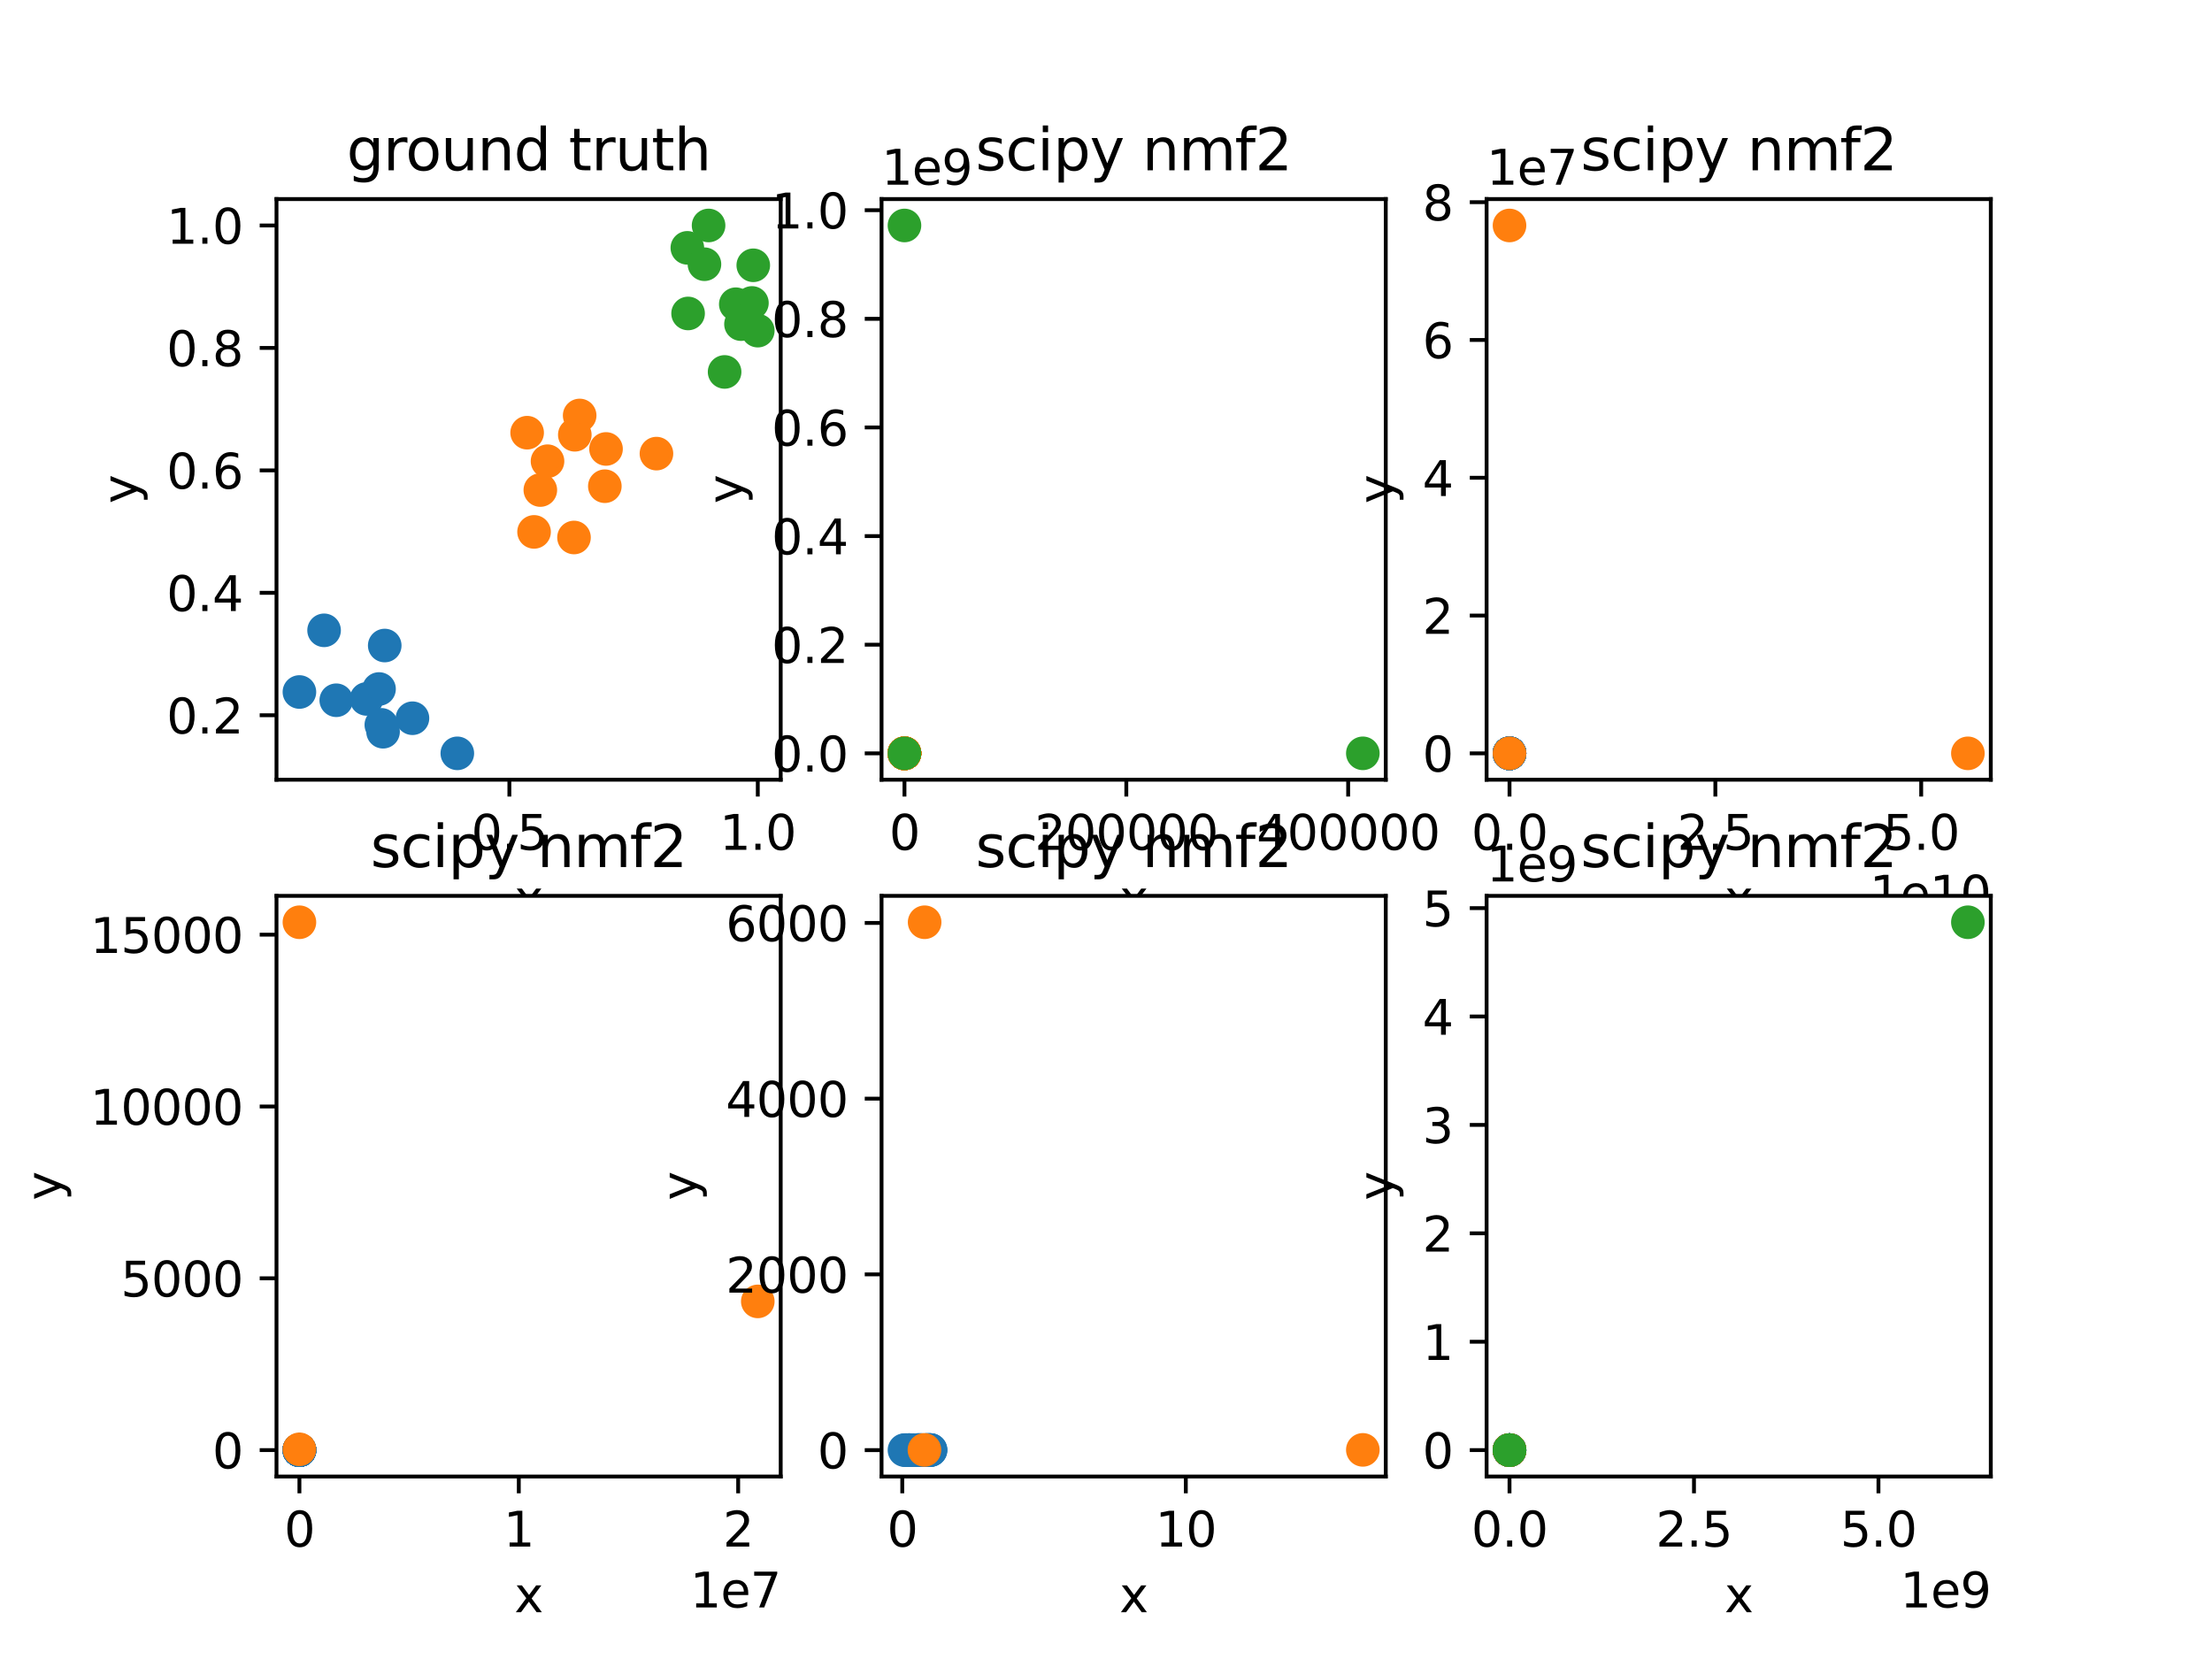 <?xml version="1.0" encoding="utf-8" standalone="no"?>
<!DOCTYPE svg PUBLIC "-//W3C//DTD SVG 1.1//EN"
  "http://www.w3.org/Graphics/SVG/1.1/DTD/svg11.dtd">
<svg xmlns:xlink="http://www.w3.org/1999/xlink" width="460.8pt" height="345.6pt" viewBox="0 0 460.8 345.6" xmlns="http://www.w3.org/2000/svg" version="1.1">
 <defs>
  <style type="text/css">*{stroke-linejoin: round; stroke-linecap: butt}</style>
 </defs>
 <g id="figure_1">
  <g id="patch_1">
   <path d="M 0 345.6 
L 460.8 345.6 
L 460.8 0 
L 0 0 
z
" style="fill: #ffffff"/>
  </g>
  <g id="axes_1">
   <g id="patch_2">
    <path d="M 57.6 162.432 
L 162.635 162.432 
L 162.635 41.472 
L 57.6 41.472 
z
" style="fill: #ffffff"/>
   </g>
   <g id="PathCollection_1">
    <defs>
     <path id="m16e1408642" d="M 0 3 
C 0.796 3 1.559 2.684 2.121 2.121 
C 2.684 1.559 3 0.796 3 0 
C 3 -0.796 2.684 -1.559 2.121 -2.121 
C 1.559 -2.684 0.796 -3 0 -3 
C -0.796 -3 -1.559 -2.684 -2.121 -2.121 
C -2.684 -1.559 -3 -0.796 -3 0 
C -3 0.796 -2.684 1.559 -2.121 2.121 
C -1.559 2.684 -0.796 3 0 3 
z
" style="stroke: #1f77b4"/>
    </defs>
    <g clip-path="url(#p7eb4915b59)">
     <use xlink:href="#m16e1408642" x="80.146" y="134.475" style="fill: #1f77b4; stroke: #1f77b4"/>
     <use xlink:href="#m16e1408642" x="95.268" y="156.934" style="fill: #1f77b4; stroke: #1f77b4"/>
     <use xlink:href="#m16e1408642" x="76.353" y="145.599" style="fill: #1f77b4; stroke: #1f77b4"/>
     <use xlink:href="#m16e1408642" x="62.374" y="144.157" style="fill: #1f77b4; stroke: #1f77b4"/>
     <use xlink:href="#m16e1408642" x="79.799" y="152.432" style="fill: #1f77b4; stroke: #1f77b4"/>
     <use xlink:href="#m16e1408642" x="70.05" y="145.875" style="fill: #1f77b4; stroke: #1f77b4"/>
     <use xlink:href="#m16e1408642" x="79.438" y="150.999" style="fill: #1f77b4; stroke: #1f77b4"/>
     <use xlink:href="#m16e1408642" x="85.923" y="149.621" style="fill: #1f77b4; stroke: #1f77b4"/>
     <use xlink:href="#m16e1408642" x="67.513" y="131.309" style="fill: #1f77b4; stroke: #1f77b4"/>
     <use xlink:href="#m16e1408642" x="78.96" y="143.532" style="fill: #1f77b4; stroke: #1f77b4"/>
    </g>
   </g>
   <g id="PathCollection_2">
    <defs>
     <path id="m5e096d7e1c" d="M 0 3 
C 0.796 3 1.559 2.684 2.121 2.121 
C 2.684 1.559 3 0.796 3 0 
C 3 -0.796 2.684 -1.559 2.121 -2.121 
C 1.559 -2.684 0.796 -3 0 -3 
C -0.796 -3 -1.559 -2.684 -2.121 -2.121 
C -2.684 -1.559 -3 -0.796 -3 0 
C -3 0.796 -2.684 1.559 -2.121 2.121 
C -1.559 2.684 -0.796 3 0 3 
z
" style="stroke: #ff7f0e"/>
    </defs>
    <g clip-path="url(#p7eb4915b59)">
     <use xlink:href="#m5e096d7e1c" x="112.561" y="102.084" style="fill: #ff7f0e; stroke: #ff7f0e"/>
     <use xlink:href="#m5e096d7e1c" x="120.754" y="86.551" style="fill: #ff7f0e; stroke: #ff7f0e"/>
     <use xlink:href="#m5e096d7e1c" x="119.743" y="90.572" style="fill: #ff7f0e; stroke: #ff7f0e"/>
     <use xlink:href="#m5e096d7e1c" x="136.75" y="94.497" style="fill: #ff7f0e; stroke: #ff7f0e"/>
     <use xlink:href="#m5e096d7e1c" x="109.811" y="90.137" style="fill: #ff7f0e; stroke: #ff7f0e"/>
     <use xlink:href="#m5e096d7e1c" x="114.058" y="96.08" style="fill: #ff7f0e; stroke: #ff7f0e"/>
     <use xlink:href="#m5e096d7e1c" x="111.255" y="110.804" style="fill: #ff7f0e; stroke: #ff7f0e"/>
     <use xlink:href="#m5e096d7e1c" x="126.247" y="93.527" style="fill: #ff7f0e; stroke: #ff7f0e"/>
     <use xlink:href="#m5e096d7e1c" x="119.576" y="111.97" style="fill: #ff7f0e; stroke: #ff7f0e"/>
     <use xlink:href="#m5e096d7e1c" x="125.999" y="101.288" style="fill: #ff7f0e; stroke: #ff7f0e"/>
    </g>
   </g>
   <g id="PathCollection_3">
    <defs>
     <path id="m50c0069901" d="M 0 3 
C 0.796 3 1.559 2.684 2.121 2.121 
C 2.684 1.559 3 0.796 3 0 
C 3 -0.796 2.684 -1.559 2.121 -2.121 
C 1.559 -2.684 0.796 -3 0 -3 
C -0.796 -3 -1.559 -2.684 -2.121 -2.121 
C -2.684 -1.559 -3 -0.796 -3 0 
C -3 0.796 -2.684 1.559 -2.121 2.121 
C -1.559 2.684 -0.796 3 0 3 
z
" style="stroke: #2ca02c"/>
    </defs>
    <g clip-path="url(#p7eb4915b59)">
     <use xlink:href="#m50c0069901" x="157.861" y="68.878" style="fill: #2ca02c; stroke: #2ca02c"/>
     <use xlink:href="#m50c0069901" x="156.921" y="55.265" style="fill: #2ca02c; stroke: #2ca02c"/>
     <use xlink:href="#m50c0069901" x="153.278" y="63.375" style="fill: #2ca02c; stroke: #2ca02c"/>
     <use xlink:href="#m50c0069901" x="143.187" y="51.631" style="fill: #2ca02c; stroke: #2ca02c"/>
     <use xlink:href="#m50c0069901" x="146.749" y="55.041" style="fill: #2ca02c; stroke: #2ca02c"/>
     <use xlink:href="#m50c0069901" x="150.949" y="77.481" style="fill: #2ca02c; stroke: #2ca02c"/>
     <use xlink:href="#m50c0069901" x="154.361" y="67.521" style="fill: #2ca02c; stroke: #2ca02c"/>
     <use xlink:href="#m50c0069901" x="147.609" y="46.97" style="fill: #2ca02c; stroke: #2ca02c"/>
     <use xlink:href="#m50c0069901" x="156.64" y="63.11" style="fill: #2ca02c; stroke: #2ca02c"/>
     <use xlink:href="#m50c0069901" x="143.342" y="65.3" style="fill: #2ca02c; stroke: #2ca02c"/>
    </g>
   </g>
   <g id="matplotlib.axis_1">
    <g id="xtick_1">
     <g id="line2d_1">
      <defs>
       <path id="md8deb791e9" d="M 0 0 
L 0 3.5 
" style="stroke: #000000; stroke-width: 0.8"/>
      </defs>
      <g>
       <use xlink:href="#md8deb791e9" x="106.112" y="162.432" style="stroke: #000000; stroke-width: 0.8"/>
      </g>
     </g>
     <g id="text_1">
      <!-- 0.5 -->
      <g transform="translate(98.16 177.03)scale(0.1 -0.1)">
       <defs>
        <path id="DejaVuSans-30" d="M 2034 4250 
Q 1547 4250 1301 3770 
Q 1056 3291 1056 2328 
Q 1056 1369 1301 889 
Q 1547 409 2034 409 
Q 2525 409 2770 889 
Q 3016 1369 3016 2328 
Q 3016 3291 2770 3770 
Q 2525 4250 2034 4250 
z
M 2034 4750 
Q 2819 4750 3233 4129 
Q 3647 3509 3647 2328 
Q 3647 1150 3233 529 
Q 2819 -91 2034 -91 
Q 1250 -91 836 529 
Q 422 1150 422 2328 
Q 422 3509 836 4129 
Q 1250 4750 2034 4750 
z
" transform="scale(0.016)"/>
        <path id="DejaVuSans-2e" d="M 684 794 
L 1344 794 
L 1344 0 
L 684 0 
L 684 794 
z
" transform="scale(0.016)"/>
        <path id="DejaVuSans-35" d="M 691 4666 
L 3169 4666 
L 3169 4134 
L 1269 4134 
L 1269 2991 
Q 1406 3038 1543 3061 
Q 1681 3084 1819 3084 
Q 2600 3084 3056 2656 
Q 3513 2228 3513 1497 
Q 3513 744 3044 326 
Q 2575 -91 1722 -91 
Q 1428 -91 1123 -41 
Q 819 9 494 109 
L 494 744 
Q 775 591 1075 516 
Q 1375 441 1709 441 
Q 2250 441 2565 725 
Q 2881 1009 2881 1497 
Q 2881 1984 2565 2268 
Q 2250 2553 1709 2553 
Q 1456 2553 1204 2497 
Q 953 2441 691 2322 
L 691 4666 
z
" transform="scale(0.016)"/>
       </defs>
       <use xlink:href="#DejaVuSans-30"/>
       <use xlink:href="#DejaVuSans-2e" x="63.623"/>
       <use xlink:href="#DejaVuSans-35" x="95.41"/>
      </g>
     </g>
    </g>
    <g id="xtick_2">
     <g id="line2d_2">
      <g>
       <use xlink:href="#md8deb791e9" x="157.861" y="162.432" style="stroke: #000000; stroke-width: 0.8"/>
      </g>
     </g>
     <g id="text_2">
      <!-- 1.0 -->
      <g transform="translate(149.909 177.03)scale(0.1 -0.1)">
       <defs>
        <path id="DejaVuSans-31" d="M 794 531 
L 1825 531 
L 1825 4091 
L 703 3866 
L 703 4441 
L 1819 4666 
L 2450 4666 
L 2450 531 
L 3481 531 
L 3481 0 
L 794 0 
L 794 531 
z
" transform="scale(0.016)"/>
       </defs>
       <use xlink:href="#DejaVuSans-31"/>
       <use xlink:href="#DejaVuSans-2e" x="63.623"/>
       <use xlink:href="#DejaVuSans-30" x="95.41"/>
      </g>
     </g>
    </g>
    <g id="text_3">
     <!-- x -->
     <g transform="translate(107.158 190.709)scale(0.1 -0.1)">
      <defs>
       <path id="DejaVuSans-78" d="M 3513 3500 
L 2247 1797 
L 3578 0 
L 2900 0 
L 1881 1375 
L 863 0 
L 184 0 
L 1544 1831 
L 300 3500 
L 978 3500 
L 1906 2253 
L 2834 3500 
L 3513 3500 
z
" transform="scale(0.016)"/>
      </defs>
      <use xlink:href="#DejaVuSans-78"/>
     </g>
    </g>
   </g>
   <g id="matplotlib.axis_2">
    <g id="ytick_1">
     <g id="line2d_3">
      <defs>
       <path id="m4b5ddd608b" d="M 0 0 
L -3.5 0 
" style="stroke: #000000; stroke-width: 0.8"/>
      </defs>
      <g>
       <use xlink:href="#m4b5ddd608b" x="57.6" y="149.002" style="stroke: #000000; stroke-width: 0.8"/>
      </g>
     </g>
     <g id="text_4">
      <!-- 0.2 -->
      <g transform="translate(34.697 152.801)scale(0.1 -0.1)">
       <defs>
        <path id="DejaVuSans-32" d="M 1228 531 
L 3431 531 
L 3431 0 
L 469 0 
L 469 531 
Q 828 903 1448 1529 
Q 2069 2156 2228 2338 
Q 2531 2678 2651 2914 
Q 2772 3150 2772 3378 
Q 2772 3750 2511 3984 
Q 2250 4219 1831 4219 
Q 1534 4219 1204 4116 
Q 875 4013 500 3803 
L 500 4441 
Q 881 4594 1212 4672 
Q 1544 4750 1819 4750 
Q 2544 4750 2975 4387 
Q 3406 4025 3406 3419 
Q 3406 3131 3298 2873 
Q 3191 2616 2906 2266 
Q 2828 2175 2409 1742 
Q 1991 1309 1228 531 
z
" transform="scale(0.016)"/>
       </defs>
       <use xlink:href="#DejaVuSans-30"/>
       <use xlink:href="#DejaVuSans-2e" x="63.623"/>
       <use xlink:href="#DejaVuSans-32" x="95.41"/>
      </g>
     </g>
    </g>
    <g id="ytick_2">
     <g id="line2d_4">
      <g>
       <use xlink:href="#m4b5ddd608b" x="57.6" y="123.494" style="stroke: #000000; stroke-width: 0.8"/>
      </g>
     </g>
     <g id="text_5">
      <!-- 0.4 -->
      <g transform="translate(34.697 127.293)scale(0.1 -0.1)">
       <defs>
        <path id="DejaVuSans-34" d="M 2419 4116 
L 825 1625 
L 2419 1625 
L 2419 4116 
z
M 2253 4666 
L 3047 4666 
L 3047 1625 
L 3713 1625 
L 3713 1100 
L 3047 1100 
L 3047 0 
L 2419 0 
L 2419 1100 
L 313 1100 
L 313 1709 
L 2253 4666 
z
" transform="scale(0.016)"/>
       </defs>
       <use xlink:href="#DejaVuSans-30"/>
       <use xlink:href="#DejaVuSans-2e" x="63.623"/>
       <use xlink:href="#DejaVuSans-34" x="95.41"/>
      </g>
     </g>
    </g>
    <g id="ytick_3">
     <g id="line2d_5">
      <g>
       <use xlink:href="#m4b5ddd608b" x="57.6" y="97.986" style="stroke: #000000; stroke-width: 0.8"/>
      </g>
     </g>
     <g id="text_6">
      <!-- 0.6 -->
      <g transform="translate(34.697 101.785)scale(0.1 -0.1)">
       <defs>
        <path id="DejaVuSans-36" d="M 2113 2584 
Q 1688 2584 1439 2293 
Q 1191 2003 1191 1497 
Q 1191 994 1439 701 
Q 1688 409 2113 409 
Q 2538 409 2786 701 
Q 3034 994 3034 1497 
Q 3034 2003 2786 2293 
Q 2538 2584 2113 2584 
z
M 3366 4563 
L 3366 3988 
Q 3128 4100 2886 4159 
Q 2644 4219 2406 4219 
Q 1781 4219 1451 3797 
Q 1122 3375 1075 2522 
Q 1259 2794 1537 2939 
Q 1816 3084 2150 3084 
Q 2853 3084 3261 2657 
Q 3669 2231 3669 1497 
Q 3669 778 3244 343 
Q 2819 -91 2113 -91 
Q 1303 -91 875 529 
Q 447 1150 447 2328 
Q 447 3434 972 4092 
Q 1497 4750 2381 4750 
Q 2619 4750 2861 4703 
Q 3103 4656 3366 4563 
z
" transform="scale(0.016)"/>
       </defs>
       <use xlink:href="#DejaVuSans-30"/>
       <use xlink:href="#DejaVuSans-2e" x="63.623"/>
       <use xlink:href="#DejaVuSans-36" x="95.41"/>
      </g>
     </g>
    </g>
    <g id="ytick_4">
     <g id="line2d_6">
      <g>
       <use xlink:href="#m4b5ddd608b" x="57.6" y="72.478" style="stroke: #000000; stroke-width: 0.8"/>
      </g>
     </g>
     <g id="text_7">
      <!-- 0.8 -->
      <g transform="translate(34.697 76.277)scale(0.1 -0.1)">
       <defs>
        <path id="DejaVuSans-38" d="M 2034 2216 
Q 1584 2216 1326 1975 
Q 1069 1734 1069 1313 
Q 1069 891 1326 650 
Q 1584 409 2034 409 
Q 2484 409 2743 651 
Q 3003 894 3003 1313 
Q 3003 1734 2745 1975 
Q 2488 2216 2034 2216 
z
M 1403 2484 
Q 997 2584 770 2862 
Q 544 3141 544 3541 
Q 544 4100 942 4425 
Q 1341 4750 2034 4750 
Q 2731 4750 3128 4425 
Q 3525 4100 3525 3541 
Q 3525 3141 3298 2862 
Q 3072 2584 2669 2484 
Q 3125 2378 3379 2068 
Q 3634 1759 3634 1313 
Q 3634 634 3220 271 
Q 2806 -91 2034 -91 
Q 1263 -91 848 271 
Q 434 634 434 1313 
Q 434 1759 690 2068 
Q 947 2378 1403 2484 
z
M 1172 3481 
Q 1172 3119 1398 2916 
Q 1625 2713 2034 2713 
Q 2441 2713 2670 2916 
Q 2900 3119 2900 3481 
Q 2900 3844 2670 4047 
Q 2441 4250 2034 4250 
Q 1625 4250 1398 4047 
Q 1172 3844 1172 3481 
z
" transform="scale(0.016)"/>
       </defs>
       <use xlink:href="#DejaVuSans-30"/>
       <use xlink:href="#DejaVuSans-2e" x="63.623"/>
       <use xlink:href="#DejaVuSans-38" x="95.41"/>
      </g>
     </g>
    </g>
    <g id="ytick_5">
     <g id="line2d_7">
      <g>
       <use xlink:href="#m4b5ddd608b" x="57.6" y="46.97" style="stroke: #000000; stroke-width: 0.8"/>
      </g>
     </g>
     <g id="text_8">
      <!-- 1.0 -->
      <g transform="translate(34.697 50.769)scale(0.1 -0.1)">
       <use xlink:href="#DejaVuSans-31"/>
       <use xlink:href="#DejaVuSans-2e" x="63.623"/>
       <use xlink:href="#DejaVuSans-30" x="95.41"/>
      </g>
     </g>
    </g>
    <g id="text_9">
     <!-- y -->
     <g transform="translate(28.617 104.911)rotate(-90)scale(0.1 -0.1)">
      <defs>
       <path id="DejaVuSans-79" d="M 2059 -325 
Q 1816 -950 1584 -1140 
Q 1353 -1331 966 -1331 
L 506 -1331 
L 506 -850 
L 844 -850 
Q 1081 -850 1212 -737 
Q 1344 -625 1503 -206 
L 1606 56 
L 191 3500 
L 800 3500 
L 1894 763 
L 2988 3500 
L 3597 3500 
L 2059 -325 
z
" transform="scale(0.016)"/>
      </defs>
      <use xlink:href="#DejaVuSans-79"/>
     </g>
    </g>
   </g>
   <g id="patch_3">
    <path d="M 57.6 162.432 
L 57.6 41.472 
" style="fill: none; stroke: #000000; stroke-width: 0.8; stroke-linejoin: miter; stroke-linecap: square"/>
   </g>
   <g id="patch_4">
    <path d="M 162.635 162.432 
L 162.635 41.472 
" style="fill: none; stroke: #000000; stroke-width: 0.8; stroke-linejoin: miter; stroke-linecap: square"/>
   </g>
   <g id="patch_5">
    <path d="M 57.6 162.432 
L 162.635 162.432 
" style="fill: none; stroke: #000000; stroke-width: 0.8; stroke-linejoin: miter; stroke-linecap: square"/>
   </g>
   <g id="patch_6">
    <path d="M 57.6 41.472 
L 162.635 41.472 
" style="fill: none; stroke: #000000; stroke-width: 0.8; stroke-linejoin: miter; stroke-linecap: square"/>
   </g>
   <g id="text_10">
    <!-- ground truth -->
    <g transform="translate(72.209 35.472)scale(0.12 -0.12)">
     <defs>
      <path id="DejaVuSans-67" d="M 2906 1791 
Q 2906 2416 2648 2759 
Q 2391 3103 1925 3103 
Q 1463 3103 1205 2759 
Q 947 2416 947 1791 
Q 947 1169 1205 825 
Q 1463 481 1925 481 
Q 2391 481 2648 825 
Q 2906 1169 2906 1791 
z
M 3481 434 
Q 3481 -459 3084 -895 
Q 2688 -1331 1869 -1331 
Q 1566 -1331 1297 -1286 
Q 1028 -1241 775 -1147 
L 775 -588 
Q 1028 -725 1275 -790 
Q 1522 -856 1778 -856 
Q 2344 -856 2625 -561 
Q 2906 -266 2906 331 
L 2906 616 
Q 2728 306 2450 153 
Q 2172 0 1784 0 
Q 1141 0 747 490 
Q 353 981 353 1791 
Q 353 2603 747 3093 
Q 1141 3584 1784 3584 
Q 2172 3584 2450 3431 
Q 2728 3278 2906 2969 
L 2906 3500 
L 3481 3500 
L 3481 434 
z
" transform="scale(0.016)"/>
      <path id="DejaVuSans-72" d="M 2631 2963 
Q 2534 3019 2420 3045 
Q 2306 3072 2169 3072 
Q 1681 3072 1420 2755 
Q 1159 2438 1159 1844 
L 1159 0 
L 581 0 
L 581 3500 
L 1159 3500 
L 1159 2956 
Q 1341 3275 1631 3429 
Q 1922 3584 2338 3584 
Q 2397 3584 2469 3576 
Q 2541 3569 2628 3553 
L 2631 2963 
z
" transform="scale(0.016)"/>
      <path id="DejaVuSans-6f" d="M 1959 3097 
Q 1497 3097 1228 2736 
Q 959 2375 959 1747 
Q 959 1119 1226 758 
Q 1494 397 1959 397 
Q 2419 397 2687 759 
Q 2956 1122 2956 1747 
Q 2956 2369 2687 2733 
Q 2419 3097 1959 3097 
z
M 1959 3584 
Q 2709 3584 3137 3096 
Q 3566 2609 3566 1747 
Q 3566 888 3137 398 
Q 2709 -91 1959 -91 
Q 1206 -91 779 398 
Q 353 888 353 1747 
Q 353 2609 779 3096 
Q 1206 3584 1959 3584 
z
" transform="scale(0.016)"/>
      <path id="DejaVuSans-75" d="M 544 1381 
L 544 3500 
L 1119 3500 
L 1119 1403 
Q 1119 906 1312 657 
Q 1506 409 1894 409 
Q 2359 409 2629 706 
Q 2900 1003 2900 1516 
L 2900 3500 
L 3475 3500 
L 3475 0 
L 2900 0 
L 2900 538 
Q 2691 219 2414 64 
Q 2138 -91 1772 -91 
Q 1169 -91 856 284 
Q 544 659 544 1381 
z
M 1991 3584 
L 1991 3584 
z
" transform="scale(0.016)"/>
      <path id="DejaVuSans-6e" d="M 3513 2113 
L 3513 0 
L 2938 0 
L 2938 2094 
Q 2938 2591 2744 2837 
Q 2550 3084 2163 3084 
Q 1697 3084 1428 2787 
Q 1159 2491 1159 1978 
L 1159 0 
L 581 0 
L 581 3500 
L 1159 3500 
L 1159 2956 
Q 1366 3272 1645 3428 
Q 1925 3584 2291 3584 
Q 2894 3584 3203 3211 
Q 3513 2838 3513 2113 
z
" transform="scale(0.016)"/>
      <path id="DejaVuSans-64" d="M 2906 2969 
L 2906 4863 
L 3481 4863 
L 3481 0 
L 2906 0 
L 2906 525 
Q 2725 213 2448 61 
Q 2172 -91 1784 -91 
Q 1150 -91 751 415 
Q 353 922 353 1747 
Q 353 2572 751 3078 
Q 1150 3584 1784 3584 
Q 2172 3584 2448 3432 
Q 2725 3281 2906 2969 
z
M 947 1747 
Q 947 1113 1208 752 
Q 1469 391 1925 391 
Q 2381 391 2643 752 
Q 2906 1113 2906 1747 
Q 2906 2381 2643 2742 
Q 2381 3103 1925 3103 
Q 1469 3103 1208 2742 
Q 947 2381 947 1747 
z
" transform="scale(0.016)"/>
      <path id="DejaVuSans-20" transform="scale(0.016)"/>
      <path id="DejaVuSans-74" d="M 1172 4494 
L 1172 3500 
L 2356 3500 
L 2356 3053 
L 1172 3053 
L 1172 1153 
Q 1172 725 1289 603 
Q 1406 481 1766 481 
L 2356 481 
L 2356 0 
L 1766 0 
Q 1100 0 847 248 
Q 594 497 594 1153 
L 594 3053 
L 172 3053 
L 172 3500 
L 594 3500 
L 594 4494 
L 1172 4494 
z
" transform="scale(0.016)"/>
      <path id="DejaVuSans-68" d="M 3513 2113 
L 3513 0 
L 2938 0 
L 2938 2094 
Q 2938 2591 2744 2837 
Q 2550 3084 2163 3084 
Q 1697 3084 1428 2787 
Q 1159 2491 1159 1978 
L 1159 0 
L 581 0 
L 581 4863 
L 1159 4863 
L 1159 2956 
Q 1366 3272 1645 3428 
Q 1925 3584 2291 3584 
Q 2894 3584 3203 3211 
Q 3513 2838 3513 2113 
z
" transform="scale(0.016)"/>
     </defs>
     <use xlink:href="#DejaVuSans-67"/>
     <use xlink:href="#DejaVuSans-72" x="63.477"/>
     <use xlink:href="#DejaVuSans-6f" x="102.34"/>
     <use xlink:href="#DejaVuSans-75" x="163.521"/>
     <use xlink:href="#DejaVuSans-6e" x="226.9"/>
     <use xlink:href="#DejaVuSans-64" x="290.279"/>
     <use xlink:href="#DejaVuSans-20" x="353.756"/>
     <use xlink:href="#DejaVuSans-74" x="385.543"/>
     <use xlink:href="#DejaVuSans-72" x="424.752"/>
     <use xlink:href="#DejaVuSans-75" x="465.865"/>
     <use xlink:href="#DejaVuSans-74" x="529.244"/>
     <use xlink:href="#DejaVuSans-68" x="568.453"/>
    </g>
   </g>
  </g>
  <g id="axes_2">
   <g id="patch_7">
    <path d="M 183.642 162.432 
L 288.678 162.432 
L 288.678 41.472 
L 183.642 41.472 
z
" style="fill: #ffffff"/>
   </g>
   <g id="PathCollection_4">
    <g clip-path="url(#p94dbf06e4c)">
     <use xlink:href="#m16e1408642" x="188.417" y="156.934" style="fill: #1f77b4; stroke: #1f77b4"/>
    </g>
   </g>
   <g id="PathCollection_5">
    <g clip-path="url(#p94dbf06e4c)">
     <use xlink:href="#m5e096d7e1c" x="188.417" y="156.934" style="fill: #ff7f0e; stroke: #ff7f0e"/>
     <use xlink:href="#m5e096d7e1c" x="188.417" y="156.934" style="fill: #ff7f0e; stroke: #ff7f0e"/>
     <use xlink:href="#m5e096d7e1c" x="188.417" y="156.934" style="fill: #ff7f0e; stroke: #ff7f0e"/>
     <use xlink:href="#m5e096d7e1c" x="188.417" y="156.934" style="fill: #ff7f0e; stroke: #ff7f0e"/>
     <use xlink:href="#m5e096d7e1c" x="188.417" y="156.934" style="fill: #ff7f0e; stroke: #ff7f0e"/>
     <use xlink:href="#m5e096d7e1c" x="188.417" y="156.934" style="fill: #ff7f0e; stroke: #ff7f0e"/>
     <use xlink:href="#m5e096d7e1c" x="188.417" y="156.934" style="fill: #ff7f0e; stroke: #ff7f0e"/>
     <use xlink:href="#m5e096d7e1c" x="188.417" y="156.934" style="fill: #ff7f0e; stroke: #ff7f0e"/>
     <use xlink:href="#m5e096d7e1c" x="188.417" y="156.934" style="fill: #ff7f0e; stroke: #ff7f0e"/>
     <use xlink:href="#m5e096d7e1c" x="188.417" y="156.934" style="fill: #ff7f0e; stroke: #ff7f0e"/>
     <use xlink:href="#m5e096d7e1c" x="188.417" y="156.934" style="fill: #ff7f0e; stroke: #ff7f0e"/>
     <use xlink:href="#m5e096d7e1c" x="188.417" y="156.934" style="fill: #ff7f0e; stroke: #ff7f0e"/>
     <use xlink:href="#m5e096d7e1c" x="188.417" y="156.934" style="fill: #ff7f0e; stroke: #ff7f0e"/>
     <use xlink:href="#m5e096d7e1c" x="188.417" y="156.934" style="fill: #ff7f0e; stroke: #ff7f0e"/>
     <use xlink:href="#m5e096d7e1c" x="188.417" y="156.934" style="fill: #ff7f0e; stroke: #ff7f0e"/>
     <use xlink:href="#m5e096d7e1c" x="188.417" y="156.934" style="fill: #ff7f0e; stroke: #ff7f0e"/>
     <use xlink:href="#m5e096d7e1c" x="188.417" y="156.934" style="fill: #ff7f0e; stroke: #ff7f0e"/>
     <use xlink:href="#m5e096d7e1c" x="188.417" y="156.934" style="fill: #ff7f0e; stroke: #ff7f0e"/>
     <use xlink:href="#m5e096d7e1c" x="188.417" y="156.934" style="fill: #ff7f0e; stroke: #ff7f0e"/>
     <use xlink:href="#m5e096d7e1c" x="188.417" y="156.934" style="fill: #ff7f0e; stroke: #ff7f0e"/>
     <use xlink:href="#m5e096d7e1c" x="188.417" y="156.934" style="fill: #ff7f0e; stroke: #ff7f0e"/>
     <use xlink:href="#m5e096d7e1c" x="188.417" y="156.934" style="fill: #ff7f0e; stroke: #ff7f0e"/>
     <use xlink:href="#m5e096d7e1c" x="188.417" y="156.934" style="fill: #ff7f0e; stroke: #ff7f0e"/>
     <use xlink:href="#m5e096d7e1c" x="188.417" y="156.934" style="fill: #ff7f0e; stroke: #ff7f0e"/>
     <use xlink:href="#m5e096d7e1c" x="188.417" y="156.934" style="fill: #ff7f0e; stroke: #ff7f0e"/>
     <use xlink:href="#m5e096d7e1c" x="188.417" y="156.934" style="fill: #ff7f0e; stroke: #ff7f0e"/>
     <use xlink:href="#m5e096d7e1c" x="188.417" y="156.934" style="fill: #ff7f0e; stroke: #ff7f0e"/>
     <use xlink:href="#m5e096d7e1c" x="188.417" y="156.934" style="fill: #ff7f0e; stroke: #ff7f0e"/>
     <use xlink:href="#m5e096d7e1c" x="188.417" y="156.934" style="fill: #ff7f0e; stroke: #ff7f0e"/>
    </g>
   </g>
   <g id="PathCollection_6">
    <g clip-path="url(#p94dbf06e4c)">
     <use xlink:href="#m50c0069901" x="188.417" y="156.934" style="fill: #2ca02c; stroke: #2ca02c"/>
     <use xlink:href="#m50c0069901" x="188.417" y="46.97" style="fill: #2ca02c; stroke: #2ca02c"/>
     <use xlink:href="#m50c0069901" x="283.903" y="156.932" style="fill: #2ca02c; stroke: #2ca02c"/>
    </g>
   </g>
   <g id="matplotlib.axis_3">
    <g id="xtick_3">
     <g id="line2d_8">
      <g>
       <use xlink:href="#md8deb791e9" x="188.417" y="162.432" style="stroke: #000000; stroke-width: 0.8"/>
      </g>
     </g>
     <g id="text_11">
      <!-- 0 -->
      <g transform="translate(185.235 177.03)scale(0.1 -0.1)">
       <use xlink:href="#DejaVuSans-30"/>
      </g>
     </g>
    </g>
    <g id="xtick_4">
     <g id="line2d_9">
      <g>
       <use xlink:href="#md8deb791e9" x="234.632" y="162.432" style="stroke: #000000; stroke-width: 0.8"/>
      </g>
     </g>
     <g id="text_12">
      <!-- 200000 -->
      <g transform="translate(215.544 177.03)scale(0.1 -0.1)">
       <use xlink:href="#DejaVuSans-32"/>
       <use xlink:href="#DejaVuSans-30" x="63.623"/>
       <use xlink:href="#DejaVuSans-30" x="127.246"/>
       <use xlink:href="#DejaVuSans-30" x="190.869"/>
       <use xlink:href="#DejaVuSans-30" x="254.492"/>
       <use xlink:href="#DejaVuSans-30" x="318.115"/>
      </g>
     </g>
    </g>
    <g id="xtick_5">
     <g id="line2d_10">
      <g>
       <use xlink:href="#md8deb791e9" x="280.846" y="162.432" style="stroke: #000000; stroke-width: 0.8"/>
      </g>
     </g>
     <g id="text_13">
      <!-- 400000 -->
      <g transform="translate(261.759 177.03)scale(0.1 -0.1)">
       <use xlink:href="#DejaVuSans-34"/>
       <use xlink:href="#DejaVuSans-30" x="63.623"/>
       <use xlink:href="#DejaVuSans-30" x="127.246"/>
       <use xlink:href="#DejaVuSans-30" x="190.869"/>
       <use xlink:href="#DejaVuSans-30" x="254.492"/>
       <use xlink:href="#DejaVuSans-30" x="318.115"/>
      </g>
     </g>
    </g>
    <g id="text_14">
     <!-- x -->
     <g transform="translate(233.201 190.709)scale(0.1 -0.1)">
      <use xlink:href="#DejaVuSans-78"/>
     </g>
    </g>
   </g>
   <g id="matplotlib.axis_4">
    <g id="ytick_6">
     <g id="line2d_11">
      <g>
       <use xlink:href="#m4b5ddd608b" x="183.642" y="156.934" style="stroke: #000000; stroke-width: 0.8"/>
      </g>
     </g>
     <g id="text_15">
      <!-- 0.0 -->
      <g transform="translate(160.739 160.733)scale(0.1 -0.1)">
       <use xlink:href="#DejaVuSans-30"/>
       <use xlink:href="#DejaVuSans-2e" x="63.623"/>
       <use xlink:href="#DejaVuSans-30" x="95.41"/>
      </g>
     </g>
    </g>
    <g id="ytick_7">
     <g id="line2d_12">
      <g>
       <use xlink:href="#m4b5ddd608b" x="183.642" y="134.304" style="stroke: #000000; stroke-width: 0.8"/>
      </g>
     </g>
     <g id="text_16">
      <!-- 0.2 -->
      <g transform="translate(160.739 138.104)scale(0.1 -0.1)">
       <use xlink:href="#DejaVuSans-30"/>
       <use xlink:href="#DejaVuSans-2e" x="63.623"/>
       <use xlink:href="#DejaVuSans-32" x="95.41"/>
      </g>
     </g>
    </g>
    <g id="ytick_8">
     <g id="line2d_13">
      <g>
       <use xlink:href="#m4b5ddd608b" x="183.642" y="111.675" style="stroke: #000000; stroke-width: 0.8"/>
      </g>
     </g>
     <g id="text_17">
      <!-- 0.4 -->
      <g transform="translate(160.739 115.474)scale(0.1 -0.1)">
       <use xlink:href="#DejaVuSans-30"/>
       <use xlink:href="#DejaVuSans-2e" x="63.623"/>
       <use xlink:href="#DejaVuSans-34" x="95.41"/>
      </g>
     </g>
    </g>
    <g id="ytick_9">
     <g id="line2d_14">
      <g>
       <use xlink:href="#m4b5ddd608b" x="183.642" y="89.046" style="stroke: #000000; stroke-width: 0.8"/>
      </g>
     </g>
     <g id="text_18">
      <!-- 0.6 -->
      <g transform="translate(160.739 92.845)scale(0.1 -0.1)">
       <use xlink:href="#DejaVuSans-30"/>
       <use xlink:href="#DejaVuSans-2e" x="63.623"/>
       <use xlink:href="#DejaVuSans-36" x="95.41"/>
      </g>
     </g>
    </g>
    <g id="ytick_10">
     <g id="line2d_15">
      <g>
       <use xlink:href="#m4b5ddd608b" x="183.642" y="66.417" style="stroke: #000000; stroke-width: 0.8"/>
      </g>
     </g>
     <g id="text_19">
      <!-- 0.8 -->
      <g transform="translate(160.739 70.216)scale(0.1 -0.1)">
       <use xlink:href="#DejaVuSans-30"/>
       <use xlink:href="#DejaVuSans-2e" x="63.623"/>
       <use xlink:href="#DejaVuSans-38" x="95.41"/>
      </g>
     </g>
    </g>
    <g id="ytick_11">
     <g id="line2d_16">
      <g>
       <use xlink:href="#m4b5ddd608b" x="183.642" y="43.787" style="stroke: #000000; stroke-width: 0.8"/>
      </g>
     </g>
     <g id="text_20">
      <!-- 1.0 -->
      <g transform="translate(160.739 47.586)scale(0.1 -0.1)">
       <use xlink:href="#DejaVuSans-31"/>
       <use xlink:href="#DejaVuSans-2e" x="63.623"/>
       <use xlink:href="#DejaVuSans-30" x="95.41"/>
      </g>
     </g>
    </g>
    <g id="text_21">
     <!-- y -->
     <g transform="translate(154.66 104.911)rotate(-90)scale(0.1 -0.1)">
      <use xlink:href="#DejaVuSans-79"/>
     </g>
    </g>
    <g id="text_22">
     <!-- 1e9 -->
     <g transform="translate(183.642 38.472)scale(0.1 -0.1)">
      <defs>
       <path id="DejaVuSans-65" d="M 3597 1894 
L 3597 1613 
L 953 1613 
Q 991 1019 1311 708 
Q 1631 397 2203 397 
Q 2534 397 2845 478 
Q 3156 559 3463 722 
L 3463 178 
Q 3153 47 2828 -22 
Q 2503 -91 2169 -91 
Q 1331 -91 842 396 
Q 353 884 353 1716 
Q 353 2575 817 3079 
Q 1281 3584 2069 3584 
Q 2775 3584 3186 3129 
Q 3597 2675 3597 1894 
z
M 3022 2063 
Q 3016 2534 2758 2815 
Q 2500 3097 2075 3097 
Q 1594 3097 1305 2825 
Q 1016 2553 972 2059 
L 3022 2063 
z
" transform="scale(0.016)"/>
       <path id="DejaVuSans-39" d="M 703 97 
L 703 672 
Q 941 559 1184 500 
Q 1428 441 1663 441 
Q 2288 441 2617 861 
Q 2947 1281 2994 2138 
Q 2813 1869 2534 1725 
Q 2256 1581 1919 1581 
Q 1219 1581 811 2004 
Q 403 2428 403 3163 
Q 403 3881 828 4315 
Q 1253 4750 1959 4750 
Q 2769 4750 3195 4129 
Q 3622 3509 3622 2328 
Q 3622 1225 3098 567 
Q 2575 -91 1691 -91 
Q 1453 -91 1209 -44 
Q 966 3 703 97 
z
M 1959 2075 
Q 2384 2075 2632 2365 
Q 2881 2656 2881 3163 
Q 2881 3666 2632 3958 
Q 2384 4250 1959 4250 
Q 1534 4250 1286 3958 
Q 1038 3666 1038 3163 
Q 1038 2656 1286 2365 
Q 1534 2075 1959 2075 
z
" transform="scale(0.016)"/>
      </defs>
      <use xlink:href="#DejaVuSans-31"/>
      <use xlink:href="#DejaVuSans-65" x="63.623"/>
      <use xlink:href="#DejaVuSans-39" x="125.146"/>
     </g>
    </g>
   </g>
   <g id="patch_8">
    <path d="M 183.642 162.432 
L 183.642 41.472 
" style="fill: none; stroke: #000000; stroke-width: 0.8; stroke-linejoin: miter; stroke-linecap: square"/>
   </g>
   <g id="patch_9">
    <path d="M 288.678 162.432 
L 288.678 41.472 
" style="fill: none; stroke: #000000; stroke-width: 0.8; stroke-linejoin: miter; stroke-linecap: square"/>
   </g>
   <g id="patch_10">
    <path d="M 183.642 162.432 
L 288.678 162.432 
" style="fill: none; stroke: #000000; stroke-width: 0.8; stroke-linejoin: miter; stroke-linecap: square"/>
   </g>
   <g id="patch_11">
    <path d="M 183.642 41.472 
L 288.678 41.472 
" style="fill: none; stroke: #000000; stroke-width: 0.8; stroke-linejoin: miter; stroke-linecap: square"/>
   </g>
   <g id="text_23">
    <!-- scipy nmf2 -->
    <g transform="translate(203.225 35.472)scale(0.12 -0.12)">
     <defs>
      <path id="DejaVuSans-73" d="M 2834 3397 
L 2834 2853 
Q 2591 2978 2328 3040 
Q 2066 3103 1784 3103 
Q 1356 3103 1142 2972 
Q 928 2841 928 2578 
Q 928 2378 1081 2264 
Q 1234 2150 1697 2047 
L 1894 2003 
Q 2506 1872 2764 1633 
Q 3022 1394 3022 966 
Q 3022 478 2636 193 
Q 2250 -91 1575 -91 
Q 1294 -91 989 -36 
Q 684 19 347 128 
L 347 722 
Q 666 556 975 473 
Q 1284 391 1588 391 
Q 1994 391 2212 530 
Q 2431 669 2431 922 
Q 2431 1156 2273 1281 
Q 2116 1406 1581 1522 
L 1381 1569 
Q 847 1681 609 1914 
Q 372 2147 372 2553 
Q 372 3047 722 3315 
Q 1072 3584 1716 3584 
Q 2034 3584 2315 3537 
Q 2597 3491 2834 3397 
z
" transform="scale(0.016)"/>
      <path id="DejaVuSans-63" d="M 3122 3366 
L 3122 2828 
Q 2878 2963 2633 3030 
Q 2388 3097 2138 3097 
Q 1578 3097 1268 2742 
Q 959 2388 959 1747 
Q 959 1106 1268 751 
Q 1578 397 2138 397 
Q 2388 397 2633 464 
Q 2878 531 3122 666 
L 3122 134 
Q 2881 22 2623 -34 
Q 2366 -91 2075 -91 
Q 1284 -91 818 406 
Q 353 903 353 1747 
Q 353 2603 823 3093 
Q 1294 3584 2113 3584 
Q 2378 3584 2631 3529 
Q 2884 3475 3122 3366 
z
" transform="scale(0.016)"/>
      <path id="DejaVuSans-69" d="M 603 3500 
L 1178 3500 
L 1178 0 
L 603 0 
L 603 3500 
z
M 603 4863 
L 1178 4863 
L 1178 4134 
L 603 4134 
L 603 4863 
z
" transform="scale(0.016)"/>
      <path id="DejaVuSans-70" d="M 1159 525 
L 1159 -1331 
L 581 -1331 
L 581 3500 
L 1159 3500 
L 1159 2969 
Q 1341 3281 1617 3432 
Q 1894 3584 2278 3584 
Q 2916 3584 3314 3078 
Q 3713 2572 3713 1747 
Q 3713 922 3314 415 
Q 2916 -91 2278 -91 
Q 1894 -91 1617 61 
Q 1341 213 1159 525 
z
M 3116 1747 
Q 3116 2381 2855 2742 
Q 2594 3103 2138 3103 
Q 1681 3103 1420 2742 
Q 1159 2381 1159 1747 
Q 1159 1113 1420 752 
Q 1681 391 2138 391 
Q 2594 391 2855 752 
Q 3116 1113 3116 1747 
z
" transform="scale(0.016)"/>
      <path id="DejaVuSans-6d" d="M 3328 2828 
Q 3544 3216 3844 3400 
Q 4144 3584 4550 3584 
Q 5097 3584 5394 3201 
Q 5691 2819 5691 2113 
L 5691 0 
L 5113 0 
L 5113 2094 
Q 5113 2597 4934 2840 
Q 4756 3084 4391 3084 
Q 3944 3084 3684 2787 
Q 3425 2491 3425 1978 
L 3425 0 
L 2847 0 
L 2847 2094 
Q 2847 2600 2669 2842 
Q 2491 3084 2119 3084 
Q 1678 3084 1418 2786 
Q 1159 2488 1159 1978 
L 1159 0 
L 581 0 
L 581 3500 
L 1159 3500 
L 1159 2956 
Q 1356 3278 1631 3431 
Q 1906 3584 2284 3584 
Q 2666 3584 2933 3390 
Q 3200 3197 3328 2828 
z
" transform="scale(0.016)"/>
      <path id="DejaVuSans-66" d="M 2375 4863 
L 2375 4384 
L 1825 4384 
Q 1516 4384 1395 4259 
Q 1275 4134 1275 3809 
L 1275 3500 
L 2222 3500 
L 2222 3053 
L 1275 3053 
L 1275 0 
L 697 0 
L 697 3053 
L 147 3053 
L 147 3500 
L 697 3500 
L 697 3744 
Q 697 4328 969 4595 
Q 1241 4863 1831 4863 
L 2375 4863 
z
" transform="scale(0.016)"/>
     </defs>
     <use xlink:href="#DejaVuSans-73"/>
     <use xlink:href="#DejaVuSans-63" x="52.1"/>
     <use xlink:href="#DejaVuSans-69" x="107.08"/>
     <use xlink:href="#DejaVuSans-70" x="134.863"/>
     <use xlink:href="#DejaVuSans-79" x="198.34"/>
     <use xlink:href="#DejaVuSans-20" x="257.52"/>
     <use xlink:href="#DejaVuSans-6e" x="289.307"/>
     <use xlink:href="#DejaVuSans-6d" x="352.686"/>
     <use xlink:href="#DejaVuSans-66" x="450.098"/>
     <use xlink:href="#DejaVuSans-32" x="485.303"/>
    </g>
   </g>
  </g>
  <g id="axes_3">
   <g id="patch_12">
    <path d="M 309.685 162.432 
L 414.72 162.432 
L 414.72 41.472 
L 309.685 41.472 
z
" style="fill: #ffffff"/>
   </g>
   <g id="PathCollection_7">
    <g clip-path="url(#pea131fa3c5)">
     <use xlink:href="#m16e1408642" x="314.459" y="156.934" style="fill: #1f77b4; stroke: #1f77b4"/>
     <use xlink:href="#m16e1408642" x="314.459" y="156.934" style="fill: #1f77b4; stroke: #1f77b4"/>
     <use xlink:href="#m16e1408642" x="314.459" y="156.934" style="fill: #1f77b4; stroke: #1f77b4"/>
     <use xlink:href="#m16e1408642" x="314.459" y="156.934" style="fill: #1f77b4; stroke: #1f77b4"/>
     <use xlink:href="#m16e1408642" x="314.459" y="156.934" style="fill: #1f77b4; stroke: #1f77b4"/>
     <use xlink:href="#m16e1408642" x="314.459" y="156.934" style="fill: #1f77b4; stroke: #1f77b4"/>
     <use xlink:href="#m16e1408642" x="314.459" y="156.934" style="fill: #1f77b4; stroke: #1f77b4"/>
     <use xlink:href="#m16e1408642" x="314.459" y="156.934" style="fill: #1f77b4; stroke: #1f77b4"/>
     <use xlink:href="#m16e1408642" x="314.459" y="156.934" style="fill: #1f77b4; stroke: #1f77b4"/>
     <use xlink:href="#m16e1408642" x="314.459" y="156.934" style="fill: #1f77b4; stroke: #1f77b4"/>
     <use xlink:href="#m16e1408642" x="314.459" y="156.934" style="fill: #1f77b4; stroke: #1f77b4"/>
     <use xlink:href="#m16e1408642" x="314.459" y="156.934" style="fill: #1f77b4; stroke: #1f77b4"/>
     <use xlink:href="#m16e1408642" x="314.459" y="156.934" style="fill: #1f77b4; stroke: #1f77b4"/>
     <use xlink:href="#m16e1408642" x="314.459" y="156.934" style="fill: #1f77b4; stroke: #1f77b4"/>
     <use xlink:href="#m16e1408642" x="314.459" y="156.934" style="fill: #1f77b4; stroke: #1f77b4"/>
     <use xlink:href="#m16e1408642" x="314.459" y="156.934" style="fill: #1f77b4; stroke: #1f77b4"/>
     <use xlink:href="#m16e1408642" x="314.459" y="156.934" style="fill: #1f77b4; stroke: #1f77b4"/>
     <use xlink:href="#m16e1408642" x="314.459" y="156.934" style="fill: #1f77b4; stroke: #1f77b4"/>
     <use xlink:href="#m16e1408642" x="314.459" y="156.934" style="fill: #1f77b4; stroke: #1f77b4"/>
     <use xlink:href="#m16e1408642" x="314.459" y="156.934" style="fill: #1f77b4; stroke: #1f77b4"/>
     <use xlink:href="#m16e1408642" x="314.459" y="156.934" style="fill: #1f77b4; stroke: #1f77b4"/>
     <use xlink:href="#m16e1408642" x="314.459" y="156.934" style="fill: #1f77b4; stroke: #1f77b4"/>
     <use xlink:href="#m16e1408642" x="314.459" y="156.934" style="fill: #1f77b4; stroke: #1f77b4"/>
     <use xlink:href="#m16e1408642" x="314.459" y="156.934" style="fill: #1f77b4; stroke: #1f77b4"/>
     <use xlink:href="#m16e1408642" x="314.459" y="156.934" style="fill: #1f77b4; stroke: #1f77b4"/>
     <use xlink:href="#m16e1408642" x="314.459" y="156.934" style="fill: #1f77b4; stroke: #1f77b4"/>
     <use xlink:href="#m16e1408642" x="314.459" y="156.934" style="fill: #1f77b4; stroke: #1f77b4"/>
     <use xlink:href="#m16e1408642" x="314.459" y="156.934" style="fill: #1f77b4; stroke: #1f77b4"/>
     <use xlink:href="#m16e1408642" x="314.459" y="156.934" style="fill: #1f77b4; stroke: #1f77b4"/>
     <use xlink:href="#m16e1408642" x="314.459" y="156.934" style="fill: #1f77b4; stroke: #1f77b4"/>
    </g>
   </g>
   <g id="PathCollection_8">
    <g clip-path="url(#pea131fa3c5)">
     <use xlink:href="#m5e096d7e1c" x="314.459" y="156.934" style="fill: #ff7f0e; stroke: #ff7f0e"/>
     <use xlink:href="#m5e096d7e1c" x="314.459" y="46.97" style="fill: #ff7f0e; stroke: #ff7f0e"/>
     <use xlink:href="#m5e096d7e1c" x="409.946" y="156.934" style="fill: #ff7f0e; stroke: #ff7f0e"/>
    </g>
   </g>
   <g id="matplotlib.axis_5">
    <g id="xtick_6">
     <g id="line2d_17">
      <g>
       <use xlink:href="#md8deb791e9" x="314.459" y="162.432" style="stroke: #000000; stroke-width: 0.8"/>
      </g>
     </g>
     <g id="text_24">
      <!-- 0.0 -->
      <g transform="translate(306.507 177.03)scale(0.1 -0.1)">
       <use xlink:href="#DejaVuSans-30"/>
       <use xlink:href="#DejaVuSans-2e" x="63.623"/>
       <use xlink:href="#DejaVuSans-30" x="95.41"/>
      </g>
     </g>
    </g>
    <g id="xtick_7">
     <g id="line2d_18">
      <g>
       <use xlink:href="#md8deb791e9" x="357.34" y="162.432" style="stroke: #000000; stroke-width: 0.8"/>
      </g>
     </g>
     <g id="text_25">
      <!-- 2.5 -->
      <g transform="translate(349.388 177.03)scale(0.1 -0.1)">
       <use xlink:href="#DejaVuSans-32"/>
       <use xlink:href="#DejaVuSans-2e" x="63.623"/>
       <use xlink:href="#DejaVuSans-35" x="95.41"/>
      </g>
     </g>
    </g>
    <g id="xtick_8">
     <g id="line2d_19">
      <g>
       <use xlink:href="#md8deb791e9" x="400.22" y="162.432" style="stroke: #000000; stroke-width: 0.8"/>
      </g>
     </g>
     <g id="text_26">
      <!-- 5.0 -->
      <g transform="translate(392.268 177.03)scale(0.1 -0.1)">
       <use xlink:href="#DejaVuSans-35"/>
       <use xlink:href="#DejaVuSans-2e" x="63.623"/>
       <use xlink:href="#DejaVuSans-30" x="95.41"/>
      </g>
     </g>
    </g>
    <g id="text_27">
     <!-- x -->
     <g transform="translate(359.243 190.709)scale(0.1 -0.1)">
      <use xlink:href="#DejaVuSans-78"/>
     </g>
    </g>
    <g id="text_28">
     <!-- 1e10 -->
     <g transform="translate(389.479 189.709)scale(0.1 -0.1)">
      <use xlink:href="#DejaVuSans-31"/>
      <use xlink:href="#DejaVuSans-65" x="63.623"/>
      <use xlink:href="#DejaVuSans-31" x="125.146"/>
      <use xlink:href="#DejaVuSans-30" x="188.77"/>
     </g>
    </g>
   </g>
   <g id="matplotlib.axis_6">
    <g id="ytick_12">
     <g id="line2d_20">
      <g>
       <use xlink:href="#m4b5ddd608b" x="309.685" y="156.934" style="stroke: #000000; stroke-width: 0.8"/>
      </g>
     </g>
     <g id="text_29">
      <!-- 0 -->
      <g transform="translate(296.322 160.733)scale(0.1 -0.1)">
       <use xlink:href="#DejaVuSans-30"/>
      </g>
     </g>
    </g>
    <g id="ytick_13">
     <g id="line2d_21">
      <g>
       <use xlink:href="#m4b5ddd608b" x="309.685" y="128.229" style="stroke: #000000; stroke-width: 0.8"/>
      </g>
     </g>
     <g id="text_30">
      <!-- 2 -->
      <g transform="translate(296.322 132.029)scale(0.1 -0.1)">
       <use xlink:href="#DejaVuSans-32"/>
      </g>
     </g>
    </g>
    <g id="ytick_14">
     <g id="line2d_22">
      <g>
       <use xlink:href="#m4b5ddd608b" x="309.685" y="99.525" style="stroke: #000000; stroke-width: 0.8"/>
      </g>
     </g>
     <g id="text_31">
      <!-- 4 -->
      <g transform="translate(296.322 103.324)scale(0.1 -0.1)">
       <use xlink:href="#DejaVuSans-34"/>
      </g>
     </g>
    </g>
    <g id="ytick_15">
     <g id="line2d_23">
      <g>
       <use xlink:href="#m4b5ddd608b" x="309.685" y="70.82" style="stroke: #000000; stroke-width: 0.8"/>
      </g>
     </g>
     <g id="text_32">
      <!-- 6 -->
      <g transform="translate(296.322 74.62)scale(0.1 -0.1)">
       <use xlink:href="#DejaVuSans-36"/>
      </g>
     </g>
    </g>
    <g id="ytick_16">
     <g id="line2d_24">
      <g>
       <use xlink:href="#m4b5ddd608b" x="309.685" y="42.116" style="stroke: #000000; stroke-width: 0.8"/>
      </g>
     </g>
     <g id="text_33">
      <!-- 8 -->
      <g transform="translate(296.322 45.915)scale(0.1 -0.1)">
       <use xlink:href="#DejaVuSans-38"/>
      </g>
     </g>
    </g>
    <g id="text_34">
     <!-- y -->
     <g transform="translate(290.243 104.911)rotate(-90)scale(0.1 -0.1)">
      <use xlink:href="#DejaVuSans-79"/>
     </g>
    </g>
    <g id="text_35">
     <!-- 1e7 -->
     <g transform="translate(309.685 38.472)scale(0.1 -0.1)">
      <defs>
       <path id="DejaVuSans-37" d="M 525 4666 
L 3525 4666 
L 3525 4397 
L 1831 0 
L 1172 0 
L 2766 4134 
L 525 4134 
L 525 4666 
z
" transform="scale(0.016)"/>
      </defs>
      <use xlink:href="#DejaVuSans-31"/>
      <use xlink:href="#DejaVuSans-65" x="63.623"/>
      <use xlink:href="#DejaVuSans-37" x="125.146"/>
     </g>
    </g>
   </g>
   <g id="patch_13">
    <path d="M 309.685 162.432 
L 309.685 41.472 
" style="fill: none; stroke: #000000; stroke-width: 0.8; stroke-linejoin: miter; stroke-linecap: square"/>
   </g>
   <g id="patch_14">
    <path d="M 414.72 162.432 
L 414.72 41.472 
" style="fill: none; stroke: #000000; stroke-width: 0.8; stroke-linejoin: miter; stroke-linecap: square"/>
   </g>
   <g id="patch_15">
    <path d="M 309.685 162.432 
L 414.72 162.432 
" style="fill: none; stroke: #000000; stroke-width: 0.8; stroke-linejoin: miter; stroke-linecap: square"/>
   </g>
   <g id="patch_16">
    <path d="M 309.685 41.472 
L 414.72 41.472 
" style="fill: none; stroke: #000000; stroke-width: 0.8; stroke-linejoin: miter; stroke-linecap: square"/>
   </g>
   <g id="text_36">
    <!-- scipy nmf2 -->
    <g transform="translate(329.267 35.472)scale(0.12 -0.12)">
     <use xlink:href="#DejaVuSans-73"/>
     <use xlink:href="#DejaVuSans-63" x="52.1"/>
     <use xlink:href="#DejaVuSans-69" x="107.08"/>
     <use xlink:href="#DejaVuSans-70" x="134.863"/>
     <use xlink:href="#DejaVuSans-79" x="198.34"/>
     <use xlink:href="#DejaVuSans-20" x="257.52"/>
     <use xlink:href="#DejaVuSans-6e" x="289.307"/>
     <use xlink:href="#DejaVuSans-6d" x="352.686"/>
     <use xlink:href="#DejaVuSans-66" x="450.098"/>
     <use xlink:href="#DejaVuSans-32" x="485.303"/>
    </g>
   </g>
  </g>
  <g id="axes_4">
   <g id="patch_17">
    <path d="M 57.6 307.584 
L 162.635 307.584 
L 162.635 186.624 
L 57.6 186.624 
z
" style="fill: #ffffff"/>
   </g>
   <g id="PathCollection_9">
    <g clip-path="url(#p1877559c9b)">
     <use xlink:href="#m16e1408642" x="62.374" y="302.085" style="fill: #1f77b4; stroke: #1f77b4"/>
     <use xlink:href="#m16e1408642" x="62.374" y="302.086" style="fill: #1f77b4; stroke: #1f77b4"/>
     <use xlink:href="#m16e1408642" x="62.374" y="302.085" style="fill: #1f77b4; stroke: #1f77b4"/>
     <use xlink:href="#m16e1408642" x="62.374" y="302.085" style="fill: #1f77b4; stroke: #1f77b4"/>
     <use xlink:href="#m16e1408642" x="62.374" y="302.086" style="fill: #1f77b4; stroke: #1f77b4"/>
     <use xlink:href="#m16e1408642" x="62.374" y="302.085" style="fill: #1f77b4; stroke: #1f77b4"/>
     <use xlink:href="#m16e1408642" x="62.374" y="302.085" style="fill: #1f77b4; stroke: #1f77b4"/>
     <use xlink:href="#m16e1408642" x="62.374" y="302.085" style="fill: #1f77b4; stroke: #1f77b4"/>
     <use xlink:href="#m16e1408642" x="62.374" y="302.084" style="fill: #1f77b4; stroke: #1f77b4"/>
     <use xlink:href="#m16e1408642" x="62.374" y="302.085" style="fill: #1f77b4; stroke: #1f77b4"/>
     <use xlink:href="#m16e1408642" x="62.374" y="302.083" style="fill: #1f77b4; stroke: #1f77b4"/>
     <use xlink:href="#m16e1408642" x="62.374" y="302.082" style="fill: #1f77b4; stroke: #1f77b4"/>
     <use xlink:href="#m16e1408642" x="62.374" y="302.082" style="fill: #1f77b4; stroke: #1f77b4"/>
     <use xlink:href="#m16e1408642" x="62.374" y="302.082" style="fill: #1f77b4; stroke: #1f77b4"/>
     <use xlink:href="#m16e1408642" x="62.374" y="302.082" style="fill: #1f77b4; stroke: #1f77b4"/>
     <use xlink:href="#m16e1408642" x="62.374" y="302.082" style="fill: #1f77b4; stroke: #1f77b4"/>
     <use xlink:href="#m16e1408642" x="62.374" y="302.083" style="fill: #1f77b4; stroke: #1f77b4"/>
     <use xlink:href="#m16e1408642" x="62.374" y="302.082" style="fill: #1f77b4; stroke: #1f77b4"/>
     <use xlink:href="#m16e1408642" x="62.374" y="302.083" style="fill: #1f77b4; stroke: #1f77b4"/>
     <use xlink:href="#m16e1408642" x="62.374" y="302.083" style="fill: #1f77b4; stroke: #1f77b4"/>
     <use xlink:href="#m16e1408642" x="62.374" y="302.081" style="fill: #1f77b4; stroke: #1f77b4"/>
     <use xlink:href="#m16e1408642" x="62.374" y="302.08" style="fill: #1f77b4; stroke: #1f77b4"/>
     <use xlink:href="#m16e1408642" x="62.374" y="302.081" style="fill: #1f77b4; stroke: #1f77b4"/>
     <use xlink:href="#m16e1408642" x="62.374" y="302.08" style="fill: #1f77b4; stroke: #1f77b4"/>
     <use xlink:href="#m16e1408642" x="62.374" y="302.08" style="fill: #1f77b4; stroke: #1f77b4"/>
     <use xlink:href="#m16e1408642" x="62.374" y="302.081" style="fill: #1f77b4; stroke: #1f77b4"/>
     <use xlink:href="#m16e1408642" x="62.374" y="302.081" style="fill: #1f77b4; stroke: #1f77b4"/>
     <use xlink:href="#m16e1408642" x="62.374" y="302.08" style="fill: #1f77b4; stroke: #1f77b4"/>
     <use xlink:href="#m16e1408642" x="62.374" y="302.081" style="fill: #1f77b4; stroke: #1f77b4"/>
     <use xlink:href="#m16e1408642" x="62.374" y="302.081" style="fill: #1f77b4; stroke: #1f77b4"/>
    </g>
   </g>
   <g id="PathCollection_10">
    <g clip-path="url(#p1877559c9b)">
     <use xlink:href="#m5e096d7e1c" x="62.374" y="192.122" style="fill: #ff7f0e; stroke: #ff7f0e"/>
     <use xlink:href="#m5e096d7e1c" x="62.374" y="301.921" style="fill: #ff7f0e; stroke: #ff7f0e"/>
     <use xlink:href="#m5e096d7e1c" x="157.861" y="271.105" style="fill: #ff7f0e; stroke: #ff7f0e"/>
    </g>
   </g>
   <g id="matplotlib.axis_7">
    <g id="xtick_9">
     <g id="line2d_25">
      <g>
       <use xlink:href="#md8deb791e9" x="62.374" y="307.584" style="stroke: #000000; stroke-width: 0.8"/>
      </g>
     </g>
     <g id="text_37">
      <!-- 0 -->
      <g transform="translate(59.193 322.182)scale(0.1 -0.1)">
       <use xlink:href="#DejaVuSans-30"/>
      </g>
     </g>
    </g>
    <g id="xtick_10">
     <g id="line2d_26">
      <g>
       <use xlink:href="#md8deb791e9" x="108.074" y="307.584" style="stroke: #000000; stroke-width: 0.8"/>
      </g>
     </g>
     <g id="text_38">
      <!-- 1 -->
      <g transform="translate(104.893 322.182)scale(0.1 -0.1)">
       <use xlink:href="#DejaVuSans-31"/>
      </g>
     </g>
    </g>
    <g id="xtick_11">
     <g id="line2d_27">
      <g>
       <use xlink:href="#md8deb791e9" x="153.774" y="307.584" style="stroke: #000000; stroke-width: 0.8"/>
      </g>
     </g>
     <g id="text_39">
      <!-- 2 -->
      <g transform="translate(150.592 322.182)scale(0.1 -0.1)">
       <use xlink:href="#DejaVuSans-32"/>
      </g>
     </g>
    </g>
    <g id="text_40">
     <!-- x -->
     <g transform="translate(107.158 335.861)scale(0.1 -0.1)">
      <use xlink:href="#DejaVuSans-78"/>
     </g>
    </g>
    <g id="text_41">
     <!-- 1e7 -->
     <g transform="translate(143.757 334.861)scale(0.1 -0.1)">
      <use xlink:href="#DejaVuSans-31"/>
      <use xlink:href="#DejaVuSans-65" x="63.623"/>
      <use xlink:href="#DejaVuSans-37" x="125.146"/>
     </g>
    </g>
   </g>
   <g id="matplotlib.axis_8">
    <g id="ytick_17">
     <g id="line2d_28">
      <g>
       <use xlink:href="#m4b5ddd608b" x="57.6" y="302.087" style="stroke: #000000; stroke-width: 0.8"/>
      </g>
     </g>
     <g id="text_42">
      <!-- 0 -->
      <g transform="translate(44.237 305.886)scale(0.1 -0.1)">
       <use xlink:href="#DejaVuSans-30"/>
      </g>
     </g>
    </g>
    <g id="ytick_18">
     <g id="line2d_29">
      <g>
       <use xlink:href="#m4b5ddd608b" x="57.6" y="266.294" style="stroke: #000000; stroke-width: 0.8"/>
      </g>
     </g>
     <g id="text_43">
      <!-- 5000 -->
      <g transform="translate(25.15 270.093)scale(0.1 -0.1)">
       <use xlink:href="#DejaVuSans-35"/>
       <use xlink:href="#DejaVuSans-30" x="63.623"/>
       <use xlink:href="#DejaVuSans-30" x="127.246"/>
       <use xlink:href="#DejaVuSans-30" x="190.869"/>
      </g>
     </g>
    </g>
    <g id="ytick_19">
     <g id="line2d_30">
      <g>
       <use xlink:href="#m4b5ddd608b" x="57.6" y="230.5" style="stroke: #000000; stroke-width: 0.8"/>
      </g>
     </g>
     <g id="text_44">
      <!-- 10000 -->
      <g transform="translate(18.788 234.3)scale(0.1 -0.1)">
       <use xlink:href="#DejaVuSans-31"/>
       <use xlink:href="#DejaVuSans-30" x="63.623"/>
       <use xlink:href="#DejaVuSans-30" x="127.246"/>
       <use xlink:href="#DejaVuSans-30" x="190.869"/>
       <use xlink:href="#DejaVuSans-30" x="254.492"/>
      </g>
     </g>
    </g>
    <g id="ytick_20">
     <g id="line2d_31">
      <g>
       <use xlink:href="#m4b5ddd608b" x="57.6" y="194.707" style="stroke: #000000; stroke-width: 0.8"/>
      </g>
     </g>
     <g id="text_45">
      <!-- 15000 -->
      <g transform="translate(18.788 198.507)scale(0.1 -0.1)">
       <use xlink:href="#DejaVuSans-31"/>
       <use xlink:href="#DejaVuSans-35" x="63.623"/>
       <use xlink:href="#DejaVuSans-30" x="127.246"/>
       <use xlink:href="#DejaVuSans-30" x="190.869"/>
       <use xlink:href="#DejaVuSans-30" x="254.492"/>
      </g>
     </g>
    </g>
    <g id="text_46">
     <!-- y -->
     <g transform="translate(12.708 250.063)rotate(-90)scale(0.1 -0.1)">
      <use xlink:href="#DejaVuSans-79"/>
     </g>
    </g>
   </g>
   <g id="patch_18">
    <path d="M 57.6 307.584 
L 57.6 186.624 
" style="fill: none; stroke: #000000; stroke-width: 0.8; stroke-linejoin: miter; stroke-linecap: square"/>
   </g>
   <g id="patch_19">
    <path d="M 162.635 307.584 
L 162.635 186.624 
" style="fill: none; stroke: #000000; stroke-width: 0.8; stroke-linejoin: miter; stroke-linecap: square"/>
   </g>
   <g id="patch_20">
    <path d="M 57.6 307.584 
L 162.635 307.584 
" style="fill: none; stroke: #000000; stroke-width: 0.8; stroke-linejoin: miter; stroke-linecap: square"/>
   </g>
   <g id="patch_21">
    <path d="M 57.6 186.624 
L 162.635 186.624 
" style="fill: none; stroke: #000000; stroke-width: 0.8; stroke-linejoin: miter; stroke-linecap: square"/>
   </g>
   <g id="text_47">
    <!-- scipy nmf2 -->
    <g transform="translate(77.182 180.624)scale(0.12 -0.12)">
     <use xlink:href="#DejaVuSans-73"/>
     <use xlink:href="#DejaVuSans-63" x="52.1"/>
     <use xlink:href="#DejaVuSans-69" x="107.08"/>
     <use xlink:href="#DejaVuSans-70" x="134.863"/>
     <use xlink:href="#DejaVuSans-79" x="198.34"/>
     <use xlink:href="#DejaVuSans-20" x="257.52"/>
     <use xlink:href="#DejaVuSans-6e" x="289.307"/>
     <use xlink:href="#DejaVuSans-6d" x="352.686"/>
     <use xlink:href="#DejaVuSans-66" x="450.098"/>
     <use xlink:href="#DejaVuSans-32" x="485.303"/>
    </g>
   </g>
  </g>
  <g id="axes_5">
   <g id="patch_22">
    <path d="M 183.642 307.584 
L 288.678 307.584 
L 288.678 186.624 
L 183.642 186.624 
z
" style="fill: #ffffff"/>
   </g>
   <g id="PathCollection_11">
    <g clip-path="url(#paaf84b9955)">
     <use xlink:href="#m16e1408642" x="189.431" y="302.083" style="fill: #1f77b4; stroke: #1f77b4"/>
     <use xlink:href="#m16e1408642" x="190.294" y="302.086" style="fill: #1f77b4; stroke: #1f77b4"/>
     <use xlink:href="#m16e1408642" x="189.214" y="302.084" style="fill: #1f77b4; stroke: #1f77b4"/>
     <use xlink:href="#m16e1408642" x="188.417" y="302.084" style="fill: #1f77b4; stroke: #1f77b4"/>
     <use xlink:href="#m16e1408642" x="189.411" y="302.085" style="fill: #1f77b4; stroke: #1f77b4"/>
     <use xlink:href="#m16e1408642" x="188.855" y="302.084" style="fill: #1f77b4; stroke: #1f77b4"/>
     <use xlink:href="#m16e1408642" x="189.391" y="302.085" style="fill: #1f77b4; stroke: #1f77b4"/>
     <use xlink:href="#m16e1408642" x="189.761" y="302.085" style="fill: #1f77b4; stroke: #1f77b4"/>
     <use xlink:href="#m16e1408642" x="188.71" y="302.082" style="fill: #1f77b4; stroke: #1f77b4"/>
     <use xlink:href="#m16e1408642" x="189.363" y="302.084" style="fill: #1f77b4; stroke: #1f77b4"/>
     <use xlink:href="#m16e1408642" x="191.281" y="302.078" style="fill: #1f77b4; stroke: #1f77b4"/>
     <use xlink:href="#m16e1408642" x="191.749" y="302.076" style="fill: #1f77b4; stroke: #1f77b4"/>
     <use xlink:href="#m16e1408642" x="191.691" y="302.076" style="fill: #1f77b4; stroke: #1f77b4"/>
     <use xlink:href="#m16e1408642" x="192.661" y="302.077" style="fill: #1f77b4; stroke: #1f77b4"/>
     <use xlink:href="#m16e1408642" x="191.124" y="302.076" style="fill: #1f77b4; stroke: #1f77b4"/>
     <use xlink:href="#m16e1408642" x="191.366" y="302.077" style="fill: #1f77b4; stroke: #1f77b4"/>
     <use xlink:href="#m16e1408642" x="191.206" y="302.079" style="fill: #1f77b4; stroke: #1f77b4"/>
     <use xlink:href="#m16e1408642" x="192.062" y="302.077" style="fill: #1f77b4; stroke: #1f77b4"/>
     <use xlink:href="#m16e1408642" x="191.681" y="302.079" style="fill: #1f77b4; stroke: #1f77b4"/>
     <use xlink:href="#m16e1408642" x="192.048" y="302.078" style="fill: #1f77b4; stroke: #1f77b4"/>
     <use xlink:href="#m16e1408642" x="193.866" y="302.073" style="fill: #1f77b4; stroke: #1f77b4"/>
     <use xlink:href="#m16e1408642" x="193.813" y="302.071" style="fill: #1f77b4; stroke: #1f77b4"/>
     <use xlink:href="#m16e1408642" x="193.605" y="302.072" style="fill: #1f77b4; stroke: #1f77b4"/>
     <use xlink:href="#m16e1408642" x="193.029" y="302.071" style="fill: #1f77b4; stroke: #1f77b4"/>
     <use xlink:href="#m16e1408642" x="193.232" y="302.071" style="fill: #1f77b4; stroke: #1f77b4"/>
     <use xlink:href="#m16e1408642" x="193.472" y="302.074" style="fill: #1f77b4; stroke: #1f77b4"/>
     <use xlink:href="#m16e1408642" x="193.667" y="302.073" style="fill: #1f77b4; stroke: #1f77b4"/>
     <use xlink:href="#m16e1408642" x="193.281" y="302.07" style="fill: #1f77b4; stroke: #1f77b4"/>
     <use xlink:href="#m16e1408642" x="193.797" y="302.072" style="fill: #1f77b4; stroke: #1f77b4"/>
     <use xlink:href="#m16e1408642" x="193.038" y="302.073" style="fill: #1f77b4; stroke: #1f77b4"/>
    </g>
   </g>
   <g id="PathCollection_12">
    <g clip-path="url(#paaf84b9955)">
     <use xlink:href="#m5e096d7e1c" x="283.903" y="302.036" style="fill: #ff7f0e; stroke: #ff7f0e"/>
     <use xlink:href="#m5e096d7e1c" x="192.618" y="192.122" style="fill: #ff7f0e; stroke: #ff7f0e"/>
     <use xlink:href="#m5e096d7e1c" x="192.579" y="302.043" style="fill: #ff7f0e; stroke: #ff7f0e"/>
    </g>
   </g>
   <g id="matplotlib.axis_9">
    <g id="xtick_12">
     <g id="line2d_32">
      <g>
       <use xlink:href="#md8deb791e9" x="187.959" y="307.584" style="stroke: #000000; stroke-width: 0.8"/>
      </g>
     </g>
     <g id="text_48">
      <!-- 0 -->
      <g transform="translate(184.778 322.182)scale(0.1 -0.1)">
       <use xlink:href="#DejaVuSans-30"/>
      </g>
     </g>
    </g>
    <g id="xtick_13">
     <g id="line2d_33">
      <g>
       <use xlink:href="#md8deb791e9" x="247.028" y="307.584" style="stroke: #000000; stroke-width: 0.8"/>
      </g>
     </g>
     <g id="text_49">
      <!-- 10 -->
      <g transform="translate(240.665 322.182)scale(0.1 -0.1)">
       <use xlink:href="#DejaVuSans-31"/>
       <use xlink:href="#DejaVuSans-30" x="63.623"/>
      </g>
     </g>
    </g>
    <g id="text_50">
     <!-- x -->
     <g transform="translate(233.201 335.861)scale(0.1 -0.1)">
      <use xlink:href="#DejaVuSans-78"/>
     </g>
    </g>
   </g>
   <g id="matplotlib.axis_10">
    <g id="ytick_21">
     <g id="line2d_34">
      <g>
       <use xlink:href="#m4b5ddd608b" x="183.642" y="302.088" style="stroke: #000000; stroke-width: 0.8"/>
      </g>
     </g>
     <g id="text_51">
      <!-- 0 -->
      <g transform="translate(170.28 305.888)scale(0.1 -0.1)">
       <use xlink:href="#DejaVuSans-30"/>
      </g>
     </g>
    </g>
    <g id="ytick_22">
     <g id="line2d_35">
      <g>
       <use xlink:href="#m4b5ddd608b" x="183.642" y="265.48" style="stroke: #000000; stroke-width: 0.8"/>
      </g>
     </g>
     <g id="text_52">
      <!-- 2000 -->
      <g transform="translate(151.192 269.279)scale(0.1 -0.1)">
       <use xlink:href="#DejaVuSans-32"/>
       <use xlink:href="#DejaVuSans-30" x="63.623"/>
       <use xlink:href="#DejaVuSans-30" x="127.246"/>
       <use xlink:href="#DejaVuSans-30" x="190.869"/>
      </g>
     </g>
    </g>
    <g id="ytick_23">
     <g id="line2d_36">
      <g>
       <use xlink:href="#m4b5ddd608b" x="183.642" y="228.871" style="stroke: #000000; stroke-width: 0.8"/>
      </g>
     </g>
     <g id="text_53">
      <!-- 4000 -->
      <g transform="translate(151.192 232.67)scale(0.1 -0.1)">
       <use xlink:href="#DejaVuSans-34"/>
       <use xlink:href="#DejaVuSans-30" x="63.623"/>
       <use xlink:href="#DejaVuSans-30" x="127.246"/>
       <use xlink:href="#DejaVuSans-30" x="190.869"/>
      </g>
     </g>
    </g>
    <g id="ytick_24">
     <g id="line2d_37">
      <g>
       <use xlink:href="#m4b5ddd608b" x="183.642" y="192.262" style="stroke: #000000; stroke-width: 0.8"/>
      </g>
     </g>
     <g id="text_54">
      <!-- 6000 -->
      <g transform="translate(151.192 196.061)scale(0.1 -0.1)">
       <use xlink:href="#DejaVuSans-36"/>
       <use xlink:href="#DejaVuSans-30" x="63.623"/>
       <use xlink:href="#DejaVuSans-30" x="127.246"/>
       <use xlink:href="#DejaVuSans-30" x="190.869"/>
      </g>
     </g>
    </g>
    <g id="text_55">
     <!-- y -->
     <g transform="translate(145.113 250.063)rotate(-90)scale(0.1 -0.1)">
      <use xlink:href="#DejaVuSans-79"/>
     </g>
    </g>
   </g>
   <g id="patch_23">
    <path d="M 183.642 307.584 
L 183.642 186.624 
" style="fill: none; stroke: #000000; stroke-width: 0.8; stroke-linejoin: miter; stroke-linecap: square"/>
   </g>
   <g id="patch_24">
    <path d="M 288.678 307.584 
L 288.678 186.624 
" style="fill: none; stroke: #000000; stroke-width: 0.8; stroke-linejoin: miter; stroke-linecap: square"/>
   </g>
   <g id="patch_25">
    <path d="M 183.642 307.584 
L 288.678 307.584 
" style="fill: none; stroke: #000000; stroke-width: 0.8; stroke-linejoin: miter; stroke-linecap: square"/>
   </g>
   <g id="patch_26">
    <path d="M 183.642 186.624 
L 288.678 186.624 
" style="fill: none; stroke: #000000; stroke-width: 0.8; stroke-linejoin: miter; stroke-linecap: square"/>
   </g>
   <g id="text_56">
    <!-- scipy nmf2 -->
    <g transform="translate(203.225 180.624)scale(0.12 -0.12)">
     <use xlink:href="#DejaVuSans-73"/>
     <use xlink:href="#DejaVuSans-63" x="52.1"/>
     <use xlink:href="#DejaVuSans-69" x="107.08"/>
     <use xlink:href="#DejaVuSans-70" x="134.863"/>
     <use xlink:href="#DejaVuSans-79" x="198.34"/>
     <use xlink:href="#DejaVuSans-20" x="257.52"/>
     <use xlink:href="#DejaVuSans-6e" x="289.307"/>
     <use xlink:href="#DejaVuSans-6d" x="352.686"/>
     <use xlink:href="#DejaVuSans-66" x="450.098"/>
     <use xlink:href="#DejaVuSans-32" x="485.303"/>
    </g>
   </g>
  </g>
  <g id="axes_6">
   <g id="patch_27">
    <path d="M 309.685 307.584 
L 414.72 307.584 
L 414.72 186.624 
L 309.685 186.624 
z
" style="fill: #ffffff"/>
   </g>
   <g id="PathCollection_13">
    <g clip-path="url(#p95f4dc0895)">
     <use xlink:href="#m16e1408642" x="314.459" y="302.086" style="fill: #1f77b4; stroke: #1f77b4"/>
     <use xlink:href="#m16e1408642" x="314.459" y="302.086" style="fill: #1f77b4; stroke: #1f77b4"/>
     <use xlink:href="#m16e1408642" x="314.459" y="302.086" style="fill: #1f77b4; stroke: #1f77b4"/>
     <use xlink:href="#m16e1408642" x="314.459" y="302.086" style="fill: #1f77b4; stroke: #1f77b4"/>
     <use xlink:href="#m16e1408642" x="314.459" y="302.086" style="fill: #1f77b4; stroke: #1f77b4"/>
     <use xlink:href="#m16e1408642" x="314.459" y="302.086" style="fill: #1f77b4; stroke: #1f77b4"/>
     <use xlink:href="#m16e1408642" x="314.459" y="302.086" style="fill: #1f77b4; stroke: #1f77b4"/>
     <use xlink:href="#m16e1408642" x="314.459" y="302.086" style="fill: #1f77b4; stroke: #1f77b4"/>
     <use xlink:href="#m16e1408642" x="314.459" y="302.086" style="fill: #1f77b4; stroke: #1f77b4"/>
     <use xlink:href="#m16e1408642" x="314.459" y="302.086" style="fill: #1f77b4; stroke: #1f77b4"/>
     <use xlink:href="#m16e1408642" x="314.459" y="302.086" style="fill: #1f77b4; stroke: #1f77b4"/>
     <use xlink:href="#m16e1408642" x="314.459" y="302.086" style="fill: #1f77b4; stroke: #1f77b4"/>
     <use xlink:href="#m16e1408642" x="314.459" y="302.086" style="fill: #1f77b4; stroke: #1f77b4"/>
     <use xlink:href="#m16e1408642" x="314.459" y="302.086" style="fill: #1f77b4; stroke: #1f77b4"/>
     <use xlink:href="#m16e1408642" x="314.459" y="302.086" style="fill: #1f77b4; stroke: #1f77b4"/>
     <use xlink:href="#m16e1408642" x="314.459" y="302.086" style="fill: #1f77b4; stroke: #1f77b4"/>
     <use xlink:href="#m16e1408642" x="314.459" y="302.086" style="fill: #1f77b4; stroke: #1f77b4"/>
     <use xlink:href="#m16e1408642" x="314.459" y="302.086" style="fill: #1f77b4; stroke: #1f77b4"/>
     <use xlink:href="#m16e1408642" x="314.459" y="302.086" style="fill: #1f77b4; stroke: #1f77b4"/>
     <use xlink:href="#m16e1408642" x="314.459" y="302.086" style="fill: #1f77b4; stroke: #1f77b4"/>
     <use xlink:href="#m16e1408642" x="314.459" y="302.086" style="fill: #1f77b4; stroke: #1f77b4"/>
     <use xlink:href="#m16e1408642" x="314.459" y="302.086" style="fill: #1f77b4; stroke: #1f77b4"/>
     <use xlink:href="#m16e1408642" x="314.459" y="302.086" style="fill: #1f77b4; stroke: #1f77b4"/>
     <use xlink:href="#m16e1408642" x="314.459" y="302.086" style="fill: #1f77b4; stroke: #1f77b4"/>
     <use xlink:href="#m16e1408642" x="314.459" y="302.086" style="fill: #1f77b4; stroke: #1f77b4"/>
    </g>
   </g>
   <g id="PathCollection_14">
    <g clip-path="url(#p95f4dc0895)">
     <use xlink:href="#m5e096d7e1c" x="314.459" y="302.086" style="fill: #ff7f0e; stroke: #ff7f0e"/>
     <use xlink:href="#m5e096d7e1c" x="314.459" y="302.086" style="fill: #ff7f0e; stroke: #ff7f0e"/>
     <use xlink:href="#m5e096d7e1c" x="314.459" y="302.086" style="fill: #ff7f0e; stroke: #ff7f0e"/>
     <use xlink:href="#m5e096d7e1c" x="314.459" y="302.086" style="fill: #ff7f0e; stroke: #ff7f0e"/>
     <use xlink:href="#m5e096d7e1c" x="314.459" y="302.086" style="fill: #ff7f0e; stroke: #ff7f0e"/>
    </g>
   </g>
   <g id="PathCollection_15">
    <g clip-path="url(#p95f4dc0895)">
     <use xlink:href="#m50c0069901" x="314.459" y="302.086" style="fill: #2ca02c; stroke: #2ca02c"/>
     <use xlink:href="#m50c0069901" x="314.462" y="302.086" style="fill: #2ca02c; stroke: #2ca02c"/>
     <use xlink:href="#m50c0069901" x="409.946" y="192.122" style="fill: #2ca02c; stroke: #2ca02c"/>
    </g>
   </g>
   <g id="matplotlib.axis_11">
    <g id="xtick_14">
     <g id="line2d_38">
      <g>
       <use xlink:href="#md8deb791e9" x="314.459" y="307.584" style="stroke: #000000; stroke-width: 0.8"/>
      </g>
     </g>
     <g id="text_57">
      <!-- 0.0 -->
      <g transform="translate(306.507 322.182)scale(0.1 -0.1)">
       <use xlink:href="#DejaVuSans-30"/>
       <use xlink:href="#DejaVuSans-2e" x="63.623"/>
       <use xlink:href="#DejaVuSans-30" x="95.41"/>
      </g>
     </g>
    </g>
    <g id="xtick_15">
     <g id="line2d_39">
      <g>
       <use xlink:href="#md8deb791e9" x="352.888" y="307.584" style="stroke: #000000; stroke-width: 0.8"/>
      </g>
     </g>
     <g id="text_58">
      <!-- 2.5 -->
      <g transform="translate(344.936 322.182)scale(0.1 -0.1)">
       <use xlink:href="#DejaVuSans-32"/>
       <use xlink:href="#DejaVuSans-2e" x="63.623"/>
       <use xlink:href="#DejaVuSans-35" x="95.41"/>
      </g>
     </g>
    </g>
    <g id="xtick_16">
     <g id="line2d_40">
      <g>
       <use xlink:href="#md8deb791e9" x="391.316" y="307.584" style="stroke: #000000; stroke-width: 0.8"/>
      </g>
     </g>
     <g id="text_59">
      <!-- 5.0 -->
      <g transform="translate(383.365 322.182)scale(0.1 -0.1)">
       <use xlink:href="#DejaVuSans-35"/>
       <use xlink:href="#DejaVuSans-2e" x="63.623"/>
       <use xlink:href="#DejaVuSans-30" x="95.41"/>
      </g>
     </g>
    </g>
    <g id="text_60">
     <!-- x -->
     <g transform="translate(359.243 335.861)scale(0.1 -0.1)">
      <use xlink:href="#DejaVuSans-78"/>
     </g>
    </g>
    <g id="text_61">
     <!-- 1e9 -->
     <g transform="translate(395.842 334.861)scale(0.1 -0.1)">
      <use xlink:href="#DejaVuSans-31"/>
      <use xlink:href="#DejaVuSans-65" x="63.623"/>
      <use xlink:href="#DejaVuSans-39" x="125.146"/>
     </g>
    </g>
   </g>
   <g id="matplotlib.axis_12">
    <g id="ytick_25">
     <g id="line2d_41">
      <g>
       <use xlink:href="#m4b5ddd608b" x="309.685" y="302.086" style="stroke: #000000; stroke-width: 0.8"/>
      </g>
     </g>
     <g id="text_62">
      <!-- 0 -->
      <g transform="translate(296.322 305.885)scale(0.1 -0.1)">
       <use xlink:href="#DejaVuSans-30"/>
      </g>
     </g>
    </g>
    <g id="ytick_26">
     <g id="line2d_42">
      <g>
       <use xlink:href="#m4b5ddd608b" x="309.685" y="279.504" style="stroke: #000000; stroke-width: 0.8"/>
      </g>
     </g>
     <g id="text_63">
      <!-- 1 -->
      <g transform="translate(296.322 283.303)scale(0.1 -0.1)">
       <use xlink:href="#DejaVuSans-31"/>
      </g>
     </g>
    </g>
    <g id="ytick_27">
     <g id="line2d_43">
      <g>
       <use xlink:href="#m4b5ddd608b" x="309.685" y="256.922" style="stroke: #000000; stroke-width: 0.8"/>
      </g>
     </g>
     <g id="text_64">
      <!-- 2 -->
      <g transform="translate(296.322 260.721)scale(0.1 -0.1)">
       <use xlink:href="#DejaVuSans-32"/>
      </g>
     </g>
    </g>
    <g id="ytick_28">
     <g id="line2d_44">
      <g>
       <use xlink:href="#m4b5ddd608b" x="309.685" y="234.34" style="stroke: #000000; stroke-width: 0.8"/>
      </g>
     </g>
     <g id="text_65">
      <!-- 3 -->
      <g transform="translate(296.322 238.139)scale(0.1 -0.1)">
       <defs>
        <path id="DejaVuSans-33" d="M 2597 2516 
Q 3050 2419 3304 2112 
Q 3559 1806 3559 1356 
Q 3559 666 3084 287 
Q 2609 -91 1734 -91 
Q 1441 -91 1130 -33 
Q 819 25 488 141 
L 488 750 
Q 750 597 1062 519 
Q 1375 441 1716 441 
Q 2309 441 2620 675 
Q 2931 909 2931 1356 
Q 2931 1769 2642 2001 
Q 2353 2234 1838 2234 
L 1294 2234 
L 1294 2753 
L 1863 2753 
Q 2328 2753 2575 2939 
Q 2822 3125 2822 3475 
Q 2822 3834 2567 4026 
Q 2313 4219 1838 4219 
Q 1578 4219 1281 4162 
Q 984 4106 628 3988 
L 628 4550 
Q 988 4650 1302 4700 
Q 1616 4750 1894 4750 
Q 2613 4750 3031 4423 
Q 3450 4097 3450 3541 
Q 3450 3153 3228 2886 
Q 3006 2619 2597 2516 
z
" transform="scale(0.016)"/>
       </defs>
       <use xlink:href="#DejaVuSans-33"/>
      </g>
     </g>
    </g>
    <g id="ytick_29">
     <g id="line2d_45">
      <g>
       <use xlink:href="#m4b5ddd608b" x="309.685" y="211.757" style="stroke: #000000; stroke-width: 0.8"/>
      </g>
     </g>
     <g id="text_66">
      <!-- 4 -->
      <g transform="translate(296.322 215.557)scale(0.1 -0.1)">
       <use xlink:href="#DejaVuSans-34"/>
      </g>
     </g>
    </g>
    <g id="ytick_30">
     <g id="line2d_46">
      <g>
       <use xlink:href="#m4b5ddd608b" x="309.685" y="189.175" style="stroke: #000000; stroke-width: 0.8"/>
      </g>
     </g>
     <g id="text_67">
      <!-- 5 -->
      <g transform="translate(296.322 192.975)scale(0.1 -0.1)">
       <use xlink:href="#DejaVuSans-35"/>
      </g>
     </g>
    </g>
    <g id="text_68">
     <!-- y -->
     <g transform="translate(290.243 250.063)rotate(-90)scale(0.1 -0.1)">
      <use xlink:href="#DejaVuSans-79"/>
     </g>
    </g>
    <g id="text_69">
     <!-- 1e9 -->
     <g transform="translate(309.685 183.624)scale(0.1 -0.1)">
      <use xlink:href="#DejaVuSans-31"/>
      <use xlink:href="#DejaVuSans-65" x="63.623"/>
      <use xlink:href="#DejaVuSans-39" x="125.146"/>
     </g>
    </g>
   </g>
   <g id="patch_28">
    <path d="M 309.685 307.584 
L 309.685 186.624 
" style="fill: none; stroke: #000000; stroke-width: 0.8; stroke-linejoin: miter; stroke-linecap: square"/>
   </g>
   <g id="patch_29">
    <path d="M 414.72 307.584 
L 414.72 186.624 
" style="fill: none; stroke: #000000; stroke-width: 0.8; stroke-linejoin: miter; stroke-linecap: square"/>
   </g>
   <g id="patch_30">
    <path d="M 309.685 307.584 
L 414.72 307.584 
" style="fill: none; stroke: #000000; stroke-width: 0.8; stroke-linejoin: miter; stroke-linecap: square"/>
   </g>
   <g id="patch_31">
    <path d="M 309.685 186.624 
L 414.72 186.624 
" style="fill: none; stroke: #000000; stroke-width: 0.8; stroke-linejoin: miter; stroke-linecap: square"/>
   </g>
   <g id="text_70">
    <!-- scipy nmf2 -->
    <g transform="translate(329.267 180.624)scale(0.12 -0.12)">
     <use xlink:href="#DejaVuSans-73"/>
     <use xlink:href="#DejaVuSans-63" x="52.1"/>
     <use xlink:href="#DejaVuSans-69" x="107.08"/>
     <use xlink:href="#DejaVuSans-70" x="134.863"/>
     <use xlink:href="#DejaVuSans-79" x="198.34"/>
     <use xlink:href="#DejaVuSans-20" x="257.52"/>
     <use xlink:href="#DejaVuSans-6e" x="289.307"/>
     <use xlink:href="#DejaVuSans-6d" x="352.686"/>
     <use xlink:href="#DejaVuSans-66" x="450.098"/>
     <use xlink:href="#DejaVuSans-32" x="485.303"/>
    </g>
   </g>
  </g>
 </g>
 <defs>
  <clipPath id="p7eb4915b59">
   <rect x="57.6" y="41.472" width="105.035" height="120.96"/>
  </clipPath>
  <clipPath id="p94dbf06e4c">
   <rect x="183.642" y="41.472" width="105.035" height="120.96"/>
  </clipPath>
  <clipPath id="pea131fa3c5">
   <rect x="309.685" y="41.472" width="105.035" height="120.96"/>
  </clipPath>
  <clipPath id="p1877559c9b">
   <rect x="57.6" y="186.624" width="105.035" height="120.96"/>
  </clipPath>
  <clipPath id="paaf84b9955">
   <rect x="183.642" y="186.624" width="105.035" height="120.96"/>
  </clipPath>
  <clipPath id="p95f4dc0895">
   <rect x="309.685" y="186.624" width="105.035" height="120.96"/>
  </clipPath>
 </defs>
</svg>
